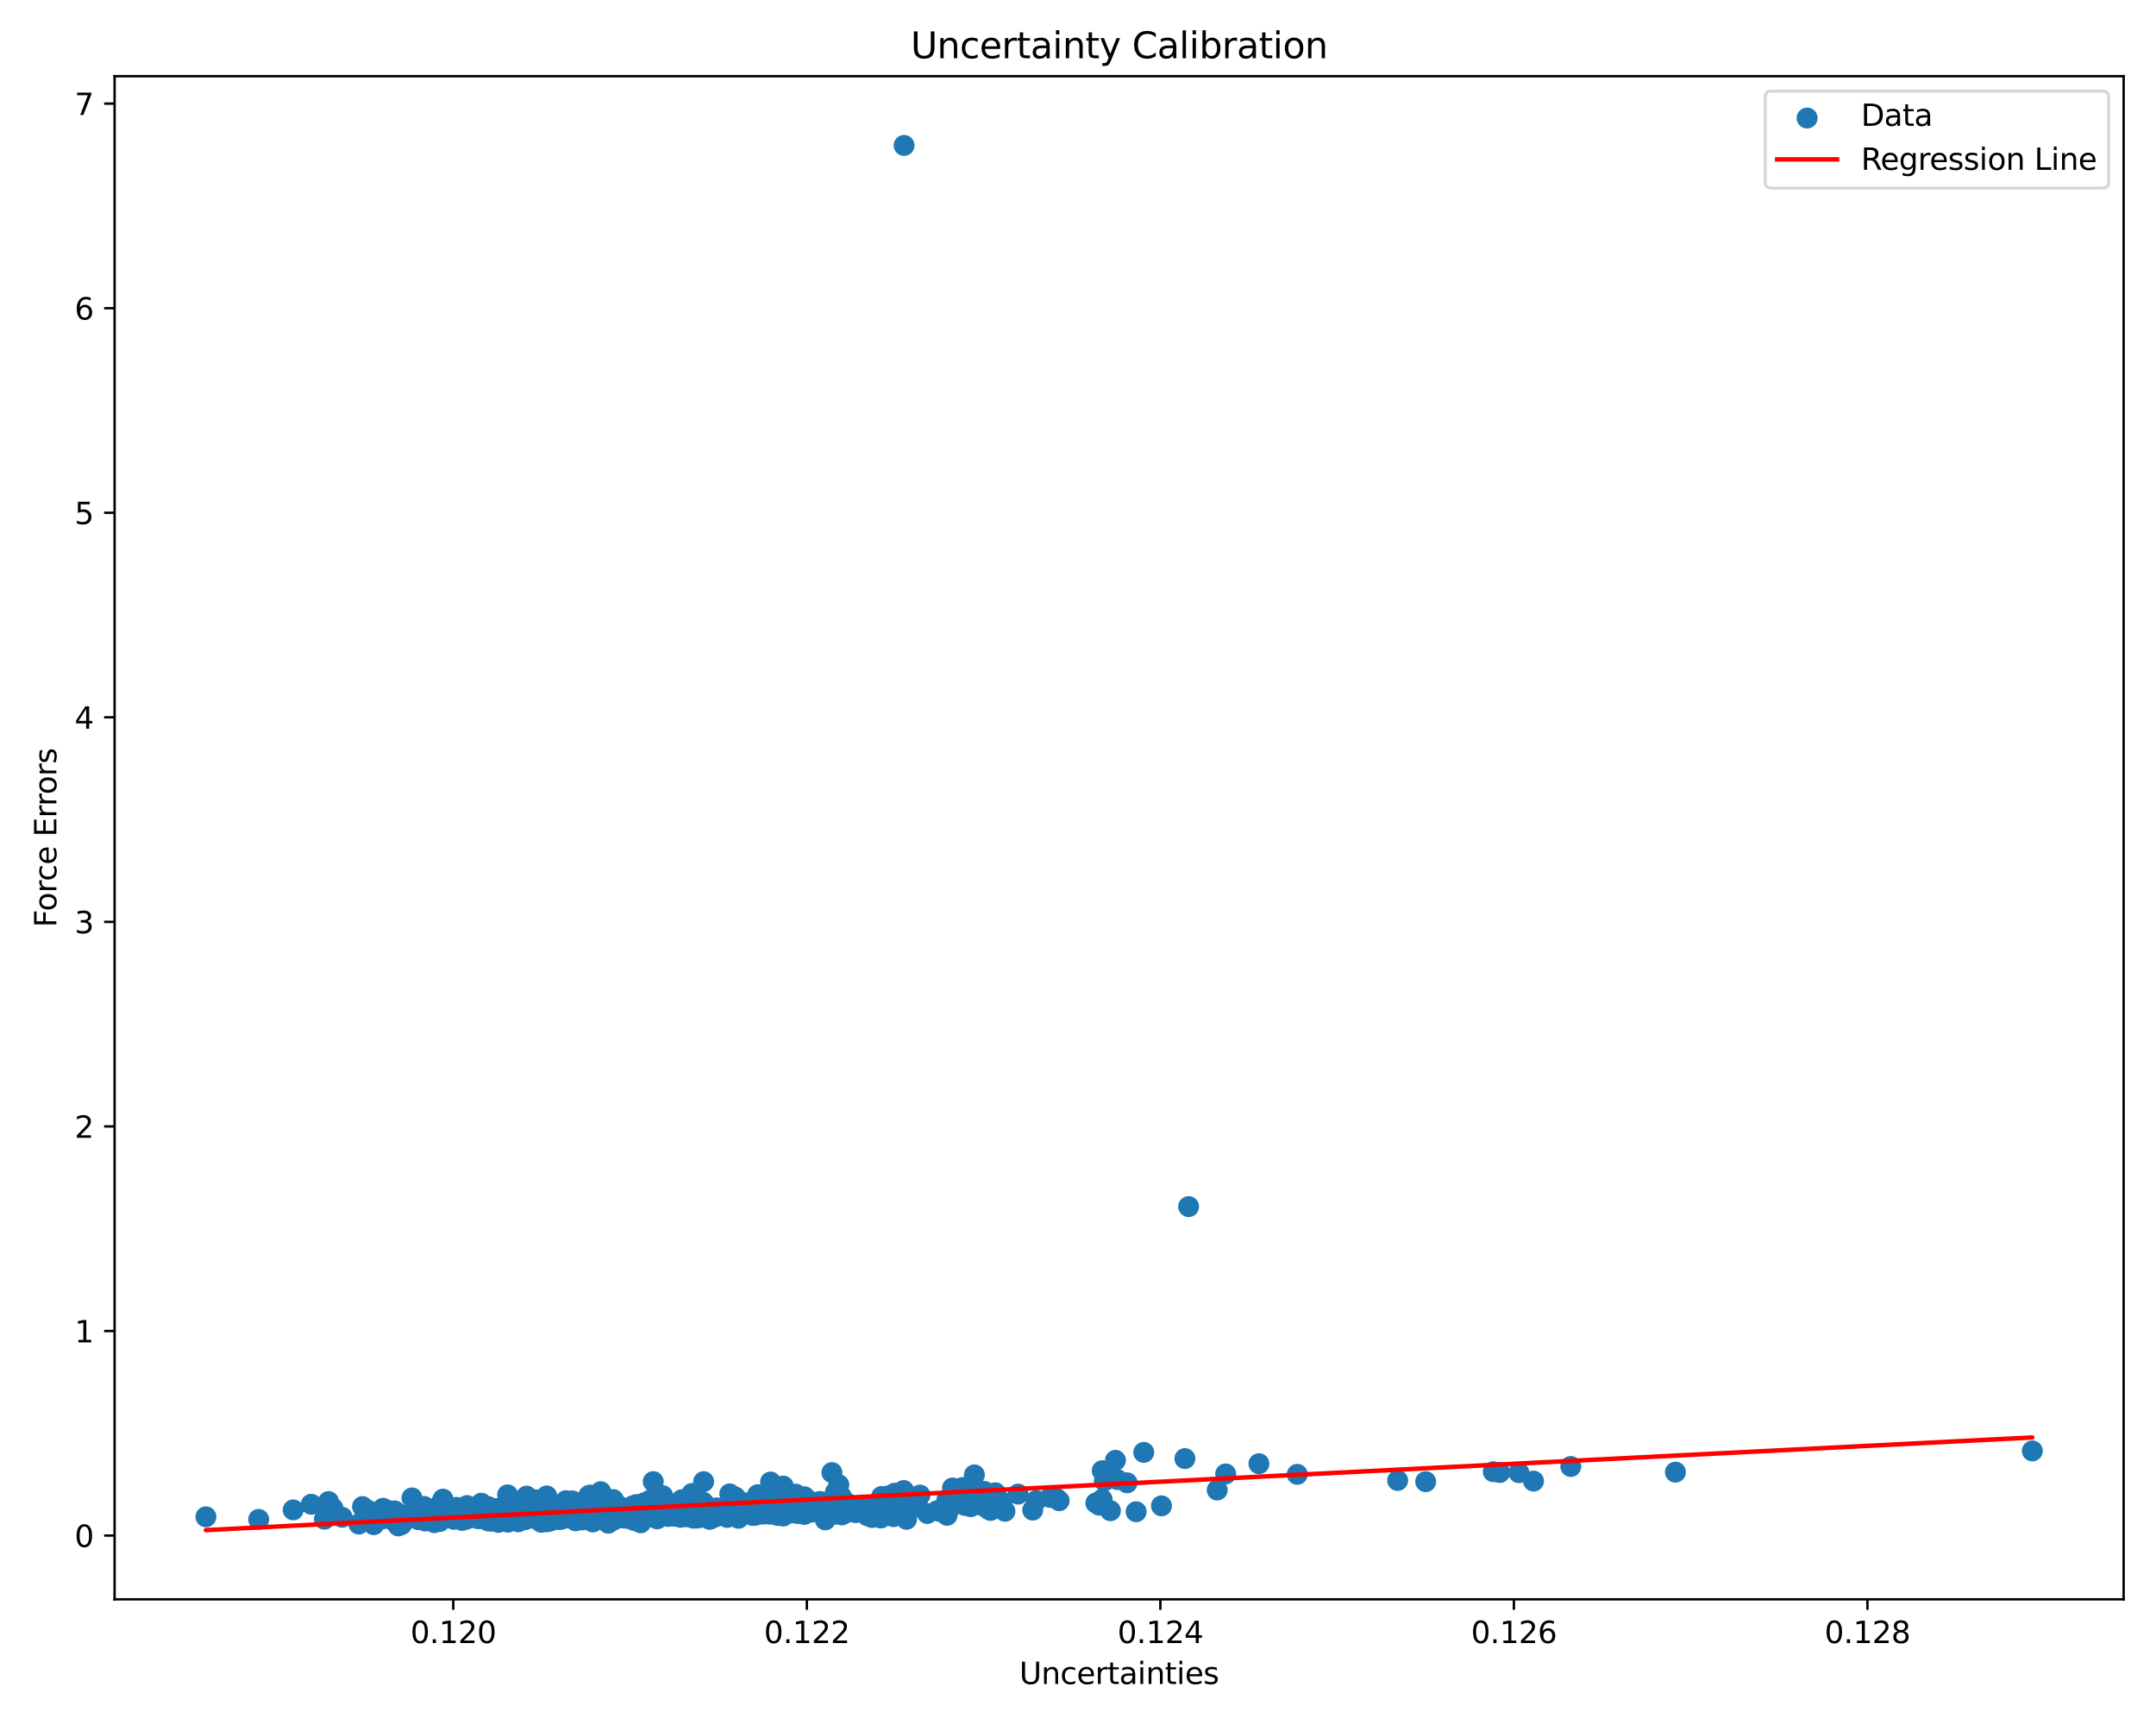 <?xml version="1.0" encoding="utf-8" standalone="no"?>
<!DOCTYPE svg PUBLIC "-//W3C//DTD SVG 1.1//EN"
  "http://www.w3.org/Graphics/SVG/1.1/DTD/svg11.dtd">
<svg xmlns:xlink="http://www.w3.org/1999/xlink" width="720pt" height="576pt" viewBox="0 0 720 576" xmlns="http://www.w3.org/2000/svg" version="1.1">
 <defs>
  <style type="text/css">*{stroke-linejoin: round; stroke-linecap: butt}</style>
 </defs>
 <g id="figure_1">
  <g id="patch_1">
   <path d="M 0 576 
L 720 576 
L 720 0 
L 0 0 
z
" style="fill: #ffffff"/>
  </g>
  <g id="axes_1">
   <g id="patch_2">
    <path d="M 38.27 534.04 
L 709.2 534.04 
L 709.2 25.44 
L 38.27 25.44 
z
" style="fill: #ffffff"/>
   </g>
   <g id="PathCollection_1">
    <defs>
     <path id="mf778e5cbaf" d="M 0 3 
C 0.796 3 1.559 2.684 2.121 2.121 
C 2.684 1.559 3 0.796 3 0 
C 3 -0.796 2.684 -1.559 2.121 -2.121 
C 1.559 -2.684 0.796 -3 0 -3 
C -0.796 -3 -1.559 -2.684 -2.121 -2.121 
C -2.684 -1.559 -3 -0.796 -3 0 
C -3 0.796 -2.684 1.559 -2.121 2.121 
C -1.559 2.684 -0.796 3 0 3 
z
" style="stroke: #1f77b4"/>
    </defs>
    <g clip-path="url(#pdb03bf32ee)">
     <use xlink:href="#mf778e5cbaf" x="209.535" y="504.508" style="fill: #1f77b4; stroke: #1f77b4"/>
     <use xlink:href="#mf778e5cbaf" x="326.187" y="498.63" style="fill: #1f77b4; stroke: #1f77b4"/>
     <use xlink:href="#mf778e5cbaf" x="269.186" y="503.93" style="fill: #1f77b4; stroke: #1f77b4"/>
     <use xlink:href="#mf778e5cbaf" x="266.165" y="504.951" style="fill: #1f77b4; stroke: #1f77b4"/>
     <use xlink:href="#mf778e5cbaf" x="194.183" y="505.781" style="fill: #1f77b4; stroke: #1f77b4"/>
     <use xlink:href="#mf778e5cbaf" x="172.146" y="506.383" style="fill: #1f77b4; stroke: #1f77b4"/>
     <use xlink:href="#mf778e5cbaf" x="245.433" y="500.666" style="fill: #1f77b4; stroke: #1f77b4"/>
     <use xlink:href="#mf778e5cbaf" x="237.569" y="507.084" style="fill: #1f77b4; stroke: #1f77b4"/>
     <use xlink:href="#mf778e5cbaf" x="153.206" y="506.755" style="fill: #1f77b4; stroke: #1f77b4"/>
     <use xlink:href="#mf778e5cbaf" x="219.098" y="503.808" style="fill: #1f77b4; stroke: #1f77b4"/>
     <use xlink:href="#mf778e5cbaf" x="187.22" y="505.457" style="fill: #1f77b4; stroke: #1f77b4"/>
     <use xlink:href="#mf778e5cbaf" x="192.556" y="506.326" style="fill: #1f77b4; stroke: #1f77b4"/>
     <use xlink:href="#mf778e5cbaf" x="170.197" y="506.823" style="fill: #1f77b4; stroke: #1f77b4"/>
     <use xlink:href="#mf778e5cbaf" x="86.376" y="507.342" style="fill: #1f77b4; stroke: #1f77b4"/>
     <use xlink:href="#mf778e5cbaf" x="141.981" y="507.877" style="fill: #1f77b4; stroke: #1f77b4"/>
     <use xlink:href="#mf778e5cbaf" x="174.793" y="506.905" style="fill: #1f77b4; stroke: #1f77b4"/>
     <use xlink:href="#mf778e5cbaf" x="225.719" y="505.332" style="fill: #1f77b4; stroke: #1f77b4"/>
     <use xlink:href="#mf778e5cbaf" x="210.339" y="504.112" style="fill: #1f77b4; stroke: #1f77b4"/>
     <use xlink:href="#mf778e5cbaf" x="123.885" y="507.46" style="fill: #1f77b4; stroke: #1f77b4"/>
     <use xlink:href="#mf778e5cbaf" x="176.342" y="503.296" style="fill: #1f77b4; stroke: #1f77b4"/>
     <use xlink:href="#mf778e5cbaf" x="396.942" y="402.897" style="fill: #1f77b4; stroke: #1f77b4"/>
     <use xlink:href="#mf778e5cbaf" x="186.74" y="502.736" style="fill: #1f77b4; stroke: #1f77b4"/>
     <use xlink:href="#mf778e5cbaf" x="259.048" y="503.108" style="fill: #1f77b4; stroke: #1f77b4"/>
     <use xlink:href="#mf778e5cbaf" x="283.174" y="504.251" style="fill: #1f77b4; stroke: #1f77b4"/>
     <use xlink:href="#mf778e5cbaf" x="201.041" y="504.963" style="fill: #1f77b4; stroke: #1f77b4"/>
     <use xlink:href="#mf778e5cbaf" x="240.884" y="504.916" style="fill: #1f77b4; stroke: #1f77b4"/>
     <use xlink:href="#mf778e5cbaf" x="231.09" y="498.691" style="fill: #1f77b4; stroke: #1f77b4"/>
     <use xlink:href="#mf778e5cbaf" x="261.563" y="496.222" style="fill: #1f77b4; stroke: #1f77b4"/>
     <use xlink:href="#mf778e5cbaf" x="207.063" y="504.038" style="fill: #1f77b4; stroke: #1f77b4"/>
     <use xlink:href="#mf778e5cbaf" x="213.964" y="504.665" style="fill: #1f77b4; stroke: #1f77b4"/>
     <use xlink:href="#mf778e5cbaf" x="230.247" y="502.705" style="fill: #1f77b4; stroke: #1f77b4"/>
     <use xlink:href="#mf778e5cbaf" x="194.347" y="507.536" style="fill: #1f77b4; stroke: #1f77b4"/>
     <use xlink:href="#mf778e5cbaf" x="147.919" y="500.576" style="fill: #1f77b4; stroke: #1f77b4"/>
     <use xlink:href="#mf778e5cbaf" x="198.186" y="506.492" style="fill: #1f77b4; stroke: #1f77b4"/>
     <use xlink:href="#mf778e5cbaf" x="204.473" y="501.225" style="fill: #1f77b4; stroke: #1f77b4"/>
     <use xlink:href="#mf778e5cbaf" x="196.171" y="502.495" style="fill: #1f77b4; stroke: #1f77b4"/>
     <use xlink:href="#mf778e5cbaf" x="192.089" y="505.467" style="fill: #1f77b4; stroke: #1f77b4"/>
     <use xlink:href="#mf778e5cbaf" x="301.787" y="497.709" style="fill: #1f77b4; stroke: #1f77b4"/>
     <use xlink:href="#mf778e5cbaf" x="210.751" y="505.719" style="fill: #1f77b4; stroke: #1f77b4"/>
     <use xlink:href="#mf778e5cbaf" x="200.598" y="498.099" style="fill: #1f77b4; stroke: #1f77b4"/>
     <use xlink:href="#mf778e5cbaf" x="201.207" y="499.337" style="fill: #1f77b4; stroke: #1f77b4"/>
     <use xlink:href="#mf778e5cbaf" x="209.607" y="507.023" style="fill: #1f77b4; stroke: #1f77b4"/>
     <use xlink:href="#mf778e5cbaf" x="243.303" y="506.44" style="fill: #1f77b4; stroke: #1f77b4"/>
     <use xlink:href="#mf778e5cbaf" x="269.415" y="502.68" style="fill: #1f77b4; stroke: #1f77b4"/>
     <use xlink:href="#mf778e5cbaf" x="219.798" y="505.174" style="fill: #1f77b4; stroke: #1f77b4"/>
     <use xlink:href="#mf778e5cbaf" x="165.155" y="505.651" style="fill: #1f77b4; stroke: #1f77b4"/>
     <use xlink:href="#mf778e5cbaf" x="169.359" y="503.647" style="fill: #1f77b4; stroke: #1f77b4"/>
     <use xlink:href="#mf778e5cbaf" x="278.761" y="505.61" style="fill: #1f77b4; stroke: #1f77b4"/>
     <use xlink:href="#mf778e5cbaf" x="140.535" y="507.439" style="fill: #1f77b4; stroke: #1f77b4"/>
     <use xlink:href="#mf778e5cbaf" x="270.265" y="503.296" style="fill: #1f77b4; stroke: #1f77b4"/>
     <use xlink:href="#mf778e5cbaf" x="251.832" y="500.945" style="fill: #1f77b4; stroke: #1f77b4"/>
     <use xlink:href="#mf778e5cbaf" x="199.99" y="505.467" style="fill: #1f77b4; stroke: #1f77b4"/>
     <use xlink:href="#mf778e5cbaf" x="182.986" y="504.16" style="fill: #1f77b4; stroke: #1f77b4"/>
     <use xlink:href="#mf778e5cbaf" x="372.508" y="487.615" style="fill: #1f77b4; stroke: #1f77b4"/>
     <use xlink:href="#mf778e5cbaf" x="210.605" y="506.345" style="fill: #1f77b4; stroke: #1f77b4"/>
     <use xlink:href="#mf778e5cbaf" x="141.481" y="503.398" style="fill: #1f77b4; stroke: #1f77b4"/>
     <use xlink:href="#mf778e5cbaf" x="294.706" y="500.948" style="fill: #1f77b4; stroke: #1f77b4"/>
     <use xlink:href="#mf778e5cbaf" x="205.041" y="504.056" style="fill: #1f77b4; stroke: #1f77b4"/>
     <use xlink:href="#mf778e5cbaf" x="227.582" y="505.292" style="fill: #1f77b4; stroke: #1f77b4"/>
     <use xlink:href="#mf778e5cbaf" x="203.437" y="504.616" style="fill: #1f77b4; stroke: #1f77b4"/>
     <use xlink:href="#mf778e5cbaf" x="211.247" y="502.853" style="fill: #1f77b4; stroke: #1f77b4"/>
     <use xlink:href="#mf778e5cbaf" x="218.987" y="505.052" style="fill: #1f77b4; stroke: #1f77b4"/>
     <use xlink:href="#mf778e5cbaf" x="211.12" y="506.829" style="fill: #1f77b4; stroke: #1f77b4"/>
     <use xlink:href="#mf778e5cbaf" x="328.135" y="502.801" style="fill: #1f77b4; stroke: #1f77b4"/>
     <use xlink:href="#mf778e5cbaf" x="395.696" y="487.036" style="fill: #1f77b4; stroke: #1f77b4"/>
     <use xlink:href="#mf778e5cbaf" x="169.15" y="506.427" style="fill: #1f77b4; stroke: #1f77b4"/>
     <use xlink:href="#mf778e5cbaf" x="218.011" y="505.188" style="fill: #1f77b4; stroke: #1f77b4"/>
     <use xlink:href="#mf778e5cbaf" x="191.941" y="504.784" style="fill: #1f77b4; stroke: #1f77b4"/>
     <use xlink:href="#mf778e5cbaf" x="138.265" y="505.996" style="fill: #1f77b4; stroke: #1f77b4"/>
     <use xlink:href="#mf778e5cbaf" x="216.12" y="506.253" style="fill: #1f77b4; stroke: #1f77b4"/>
     <use xlink:href="#mf778e5cbaf" x="263.643" y="504.169" style="fill: #1f77b4; stroke: #1f77b4"/>
     <use xlink:href="#mf778e5cbaf" x="260.501" y="502.85" style="fill: #1f77b4; stroke: #1f77b4"/>
     <use xlink:href="#mf778e5cbaf" x="201.842" y="506.623" style="fill: #1f77b4; stroke: #1f77b4"/>
     <use xlink:href="#mf778e5cbaf" x="257.093" y="505.62" style="fill: #1f77b4; stroke: #1f77b4"/>
     <use xlink:href="#mf778e5cbaf" x="211.601" y="506.214" style="fill: #1f77b4; stroke: #1f77b4"/>
     <use xlink:href="#mf778e5cbaf" x="199.447" y="504.747" style="fill: #1f77b4; stroke: #1f77b4"/>
     <use xlink:href="#mf778e5cbaf" x="187.45" y="507.307" style="fill: #1f77b4; stroke: #1f77b4"/>
     <use xlink:href="#mf778e5cbaf" x="164.565" y="506.669" style="fill: #1f77b4; stroke: #1f77b4"/>
     <use xlink:href="#mf778e5cbaf" x="145.015" y="508.43" style="fill: #1f77b4; stroke: #1f77b4"/>
     <use xlink:href="#mf778e5cbaf" x="241.616" y="504.784" style="fill: #1f77b4; stroke: #1f77b4"/>
     <use xlink:href="#mf778e5cbaf" x="200.762" y="506.792" style="fill: #1f77b4; stroke: #1f77b4"/>
     <use xlink:href="#mf778e5cbaf" x="220.762" y="505.322" style="fill: #1f77b4; stroke: #1f77b4"/>
     <use xlink:href="#mf778e5cbaf" x="368.086" y="491.071" style="fill: #1f77b4; stroke: #1f77b4"/>
     <use xlink:href="#mf778e5cbaf" x="228.413" y="505.761" style="fill: #1f77b4; stroke: #1f77b4"/>
     <use xlink:href="#mf778e5cbaf" x="175.85" y="506.34" style="fill: #1f77b4; stroke: #1f77b4"/>
     <use xlink:href="#mf778e5cbaf" x="312.943" y="504.458" style="fill: #1f77b4; stroke: #1f77b4"/>
     <use xlink:href="#mf778e5cbaf" x="206.015" y="504.413" style="fill: #1f77b4; stroke: #1f77b4"/>
     <use xlink:href="#mf778e5cbaf" x="140.312" y="504.81" style="fill: #1f77b4; stroke: #1f77b4"/>
     <use xlink:href="#mf778e5cbaf" x="259.09" y="505.636" style="fill: #1f77b4; stroke: #1f77b4"/>
     <use xlink:href="#mf778e5cbaf" x="236.298" y="504.176" style="fill: #1f77b4; stroke: #1f77b4"/>
     <use xlink:href="#mf778e5cbaf" x="367.1" y="502.607" style="fill: #1f77b4; stroke: #1f77b4"/>
     <use xlink:href="#mf778e5cbaf" x="211.508" y="504.055" style="fill: #1f77b4; stroke: #1f77b4"/>
     <use xlink:href="#mf778e5cbaf" x="234.178" y="504.522" style="fill: #1f77b4; stroke: #1f77b4"/>
     <use xlink:href="#mf778e5cbaf" x="267.117" y="505.396" style="fill: #1f77b4; stroke: #1f77b4"/>
     <use xlink:href="#mf778e5cbaf" x="192.355" y="505.831" style="fill: #1f77b4; stroke: #1f77b4"/>
     <use xlink:href="#mf778e5cbaf" x="185.101" y="507.069" style="fill: #1f77b4; stroke: #1f77b4"/>
     <use xlink:href="#mf778e5cbaf" x="199.025" y="502.402" style="fill: #1f77b4; stroke: #1f77b4"/>
     <use xlink:href="#mf778e5cbaf" x="211.867" y="507.741" style="fill: #1f77b4; stroke: #1f77b4"/>
     <use xlink:href="#mf778e5cbaf" x="188.3" y="506.496" style="fill: #1f77b4; stroke: #1f77b4"/>
     <use xlink:href="#mf778e5cbaf" x="229.785" y="504.7" style="fill: #1f77b4; stroke: #1f77b4"/>
     <use xlink:href="#mf778e5cbaf" x="181.936" y="506.889" style="fill: #1f77b4; stroke: #1f77b4"/>
     <use xlink:href="#mf778e5cbaf" x="237.662" y="506.589" style="fill: #1f77b4; stroke: #1f77b4"/>
     <use xlink:href="#mf778e5cbaf" x="155.981" y="502.73" style="fill: #1f77b4; stroke: #1f77b4"/>
     <use xlink:href="#mf778e5cbaf" x="212.323" y="504.033" style="fill: #1f77b4; stroke: #1f77b4"/>
     <use xlink:href="#mf778e5cbaf" x="179.951" y="506.88" style="fill: #1f77b4; stroke: #1f77b4"/>
     <use xlink:href="#mf778e5cbaf" x="176.578" y="504.224" style="fill: #1f77b4; stroke: #1f77b4"/>
     <use xlink:href="#mf778e5cbaf" x="524.569" y="489.674" style="fill: #1f77b4; stroke: #1f77b4"/>
     <use xlink:href="#mf778e5cbaf" x="172.685" y="507.461" style="fill: #1f77b4; stroke: #1f77b4"/>
     <use xlink:href="#mf778e5cbaf" x="280.19" y="504.894" style="fill: #1f77b4; stroke: #1f77b4"/>
     <use xlink:href="#mf778e5cbaf" x="192.623" y="504.71" style="fill: #1f77b4; stroke: #1f77b4"/>
     <use xlink:href="#mf778e5cbaf" x="193.365" y="503.507" style="fill: #1f77b4; stroke: #1f77b4"/>
     <use xlink:href="#mf778e5cbaf" x="239.336" y="503.499" style="fill: #1f77b4; stroke: #1f77b4"/>
     <use xlink:href="#mf778e5cbaf" x="143.579" y="504.914" style="fill: #1f77b4; stroke: #1f77b4"/>
     <use xlink:href="#mf778e5cbaf" x="235.74" y="502.656" style="fill: #1f77b4; stroke: #1f77b4"/>
     <use xlink:href="#mf778e5cbaf" x="164.653" y="506.178" style="fill: #1f77b4; stroke: #1f77b4"/>
     <use xlink:href="#mf778e5cbaf" x="192.216" y="507.815" style="fill: #1f77b4; stroke: #1f77b4"/>
     <use xlink:href="#mf778e5cbaf" x="198.571" y="504.797" style="fill: #1f77b4; stroke: #1f77b4"/>
     <use xlink:href="#mf778e5cbaf" x="148.456" y="505.567" style="fill: #1f77b4; stroke: #1f77b4"/>
     <use xlink:href="#mf778e5cbaf" x="170.646" y="505.961" style="fill: #1f77b4; stroke: #1f77b4"/>
     <use xlink:href="#mf778e5cbaf" x="151.511" y="505.477" style="fill: #1f77b4; stroke: #1f77b4"/>
     <use xlink:href="#mf778e5cbaf" x="298.375" y="506.432" style="fill: #1f77b4; stroke: #1f77b4"/>
     <use xlink:href="#mf778e5cbaf" x="230.161" y="506.436" style="fill: #1f77b4; stroke: #1f77b4"/>
     <use xlink:href="#mf778e5cbaf" x="259.897" y="496.751" style="fill: #1f77b4; stroke: #1f77b4"/>
     <use xlink:href="#mf778e5cbaf" x="225.236" y="506.288" style="fill: #1f77b4; stroke: #1f77b4"/>
     <use xlink:href="#mf778e5cbaf" x="265.738" y="498.914" style="fill: #1f77b4; stroke: #1f77b4"/>
     <use xlink:href="#mf778e5cbaf" x="193.831" y="504.977" style="fill: #1f77b4; stroke: #1f77b4"/>
     <use xlink:href="#mf778e5cbaf" x="193.732" y="505.598" style="fill: #1f77b4; stroke: #1f77b4"/>
     <use xlink:href="#mf778e5cbaf" x="204.744" y="506.203" style="fill: #1f77b4; stroke: #1f77b4"/>
     <use xlink:href="#mf778e5cbaf" x="251.327" y="506.028" style="fill: #1f77b4; stroke: #1f77b4"/>
     <use xlink:href="#mf778e5cbaf" x="147.017" y="502.331" style="fill: #1f77b4; stroke: #1f77b4"/>
     <use xlink:href="#mf778e5cbaf" x="269.936" y="500.973" style="fill: #1f77b4; stroke: #1f77b4"/>
     <use xlink:href="#mf778e5cbaf" x="185.303" y="505.031" style="fill: #1f77b4; stroke: #1f77b4"/>
     <use xlink:href="#mf778e5cbaf" x="109.878" y="505.505" style="fill: #1f77b4; stroke: #1f77b4"/>
     <use xlink:href="#mf778e5cbaf" x="221.331" y="499.427" style="fill: #1f77b4; stroke: #1f77b4"/>
     <use xlink:href="#mf778e5cbaf" x="168.994" y="507.002" style="fill: #1f77b4; stroke: #1f77b4"/>
     <use xlink:href="#mf778e5cbaf" x="135.217" y="506.272" style="fill: #1f77b4; stroke: #1f77b4"/>
     <use xlink:href="#mf778e5cbaf" x="235.291" y="502.341" style="fill: #1f77b4; stroke: #1f77b4"/>
     <use xlink:href="#mf778e5cbaf" x="129.173" y="504.877" style="fill: #1f77b4; stroke: #1f77b4"/>
     <use xlink:href="#mf778e5cbaf" x="164.156" y="506.316" style="fill: #1f77b4; stroke: #1f77b4"/>
     <use xlink:href="#mf778e5cbaf" x="193.894" y="502.231" style="fill: #1f77b4; stroke: #1f77b4"/>
     <use xlink:href="#mf778e5cbaf" x="210.011" y="506.437" style="fill: #1f77b4; stroke: #1f77b4"/>
     <use xlink:href="#mf778e5cbaf" x="314.001" y="504.723" style="fill: #1f77b4; stroke: #1f77b4"/>
     <use xlink:href="#mf778e5cbaf" x="166.292" y="506.857" style="fill: #1f77b4; stroke: #1f77b4"/>
     <use xlink:href="#mf778e5cbaf" x="238.909" y="505.132" style="fill: #1f77b4; stroke: #1f77b4"/>
     <use xlink:href="#mf778e5cbaf" x="245.058" y="505.532" style="fill: #1f77b4; stroke: #1f77b4"/>
     <use xlink:href="#mf778e5cbaf" x="164.325" y="507.956" style="fill: #1f77b4; stroke: #1f77b4"/>
     <use xlink:href="#mf778e5cbaf" x="215.34" y="503.161" style="fill: #1f77b4; stroke: #1f77b4"/>
     <use xlink:href="#mf778e5cbaf" x="242.402" y="503.379" style="fill: #1f77b4; stroke: #1f77b4"/>
     <use xlink:href="#mf778e5cbaf" x="500.835" y="491.696" style="fill: #1f77b4; stroke: #1f77b4"/>
     <use xlink:href="#mf778e5cbaf" x="170.146" y="506.241" style="fill: #1f77b4; stroke: #1f77b4"/>
     <use xlink:href="#mf778e5cbaf" x="228.589" y="503.268" style="fill: #1f77b4; stroke: #1f77b4"/>
     <use xlink:href="#mf778e5cbaf" x="208.468" y="506.599" style="fill: #1f77b4; stroke: #1f77b4"/>
     <use xlink:href="#mf778e5cbaf" x="215.141" y="504.081" style="fill: #1f77b4; stroke: #1f77b4"/>
     <use xlink:href="#mf778e5cbaf" x="330.783" y="504.354" style="fill: #1f77b4; stroke: #1f77b4"/>
     <use xlink:href="#mf778e5cbaf" x="326.602" y="497.741" style="fill: #1f77b4; stroke: #1f77b4"/>
     <use xlink:href="#mf778e5cbaf" x="243.306" y="503.438" style="fill: #1f77b4; stroke: #1f77b4"/>
     <use xlink:href="#mf778e5cbaf" x="184.363" y="505.251" style="fill: #1f77b4; stroke: #1f77b4"/>
     <use xlink:href="#mf778e5cbaf" x="158.567" y="506.571" style="fill: #1f77b4; stroke: #1f77b4"/>
     <use xlink:href="#mf778e5cbaf" x="205.004" y="503.551" style="fill: #1f77b4; stroke: #1f77b4"/>
     <use xlink:href="#mf778e5cbaf" x="324.168" y="503.1" style="fill: #1f77b4; stroke: #1f77b4"/>
     <use xlink:href="#mf778e5cbaf" x="173.108" y="506.849" style="fill: #1f77b4; stroke: #1f77b4"/>
     <use xlink:href="#mf778e5cbaf" x="181.84" y="505.748" style="fill: #1f77b4; stroke: #1f77b4"/>
     <use xlink:href="#mf778e5cbaf" x="174.138" y="506.621" style="fill: #1f77b4; stroke: #1f77b4"/>
     <use xlink:href="#mf778e5cbaf" x="208.251" y="506.888" style="fill: #1f77b4; stroke: #1f77b4"/>
     <use xlink:href="#mf778e5cbaf" x="196.447" y="505.056" style="fill: #1f77b4; stroke: #1f77b4"/>
     <use xlink:href="#mf778e5cbaf" x="162.712" y="506.441" style="fill: #1f77b4; stroke: #1f77b4"/>
     <use xlink:href="#mf778e5cbaf" x="136.059" y="507.195" style="fill: #1f77b4; stroke: #1f77b4"/>
     <use xlink:href="#mf778e5cbaf" x="176.329" y="503.354" style="fill: #1f77b4; stroke: #1f77b4"/>
     <use xlink:href="#mf778e5cbaf" x="181.55" y="502.432" style="fill: #1f77b4; stroke: #1f77b4"/>
     <use xlink:href="#mf778e5cbaf" x="322.545" y="497.595" style="fill: #1f77b4; stroke: #1f77b4"/>
     <use xlink:href="#mf778e5cbaf" x="203.894" y="505.155" style="fill: #1f77b4; stroke: #1f77b4"/>
     <use xlink:href="#mf778e5cbaf" x="187.122" y="503.178" style="fill: #1f77b4; stroke: #1f77b4"/>
     <use xlink:href="#mf778e5cbaf" x="135.405" y="507.258" style="fill: #1f77b4; stroke: #1f77b4"/>
     <use xlink:href="#mf778e5cbaf" x="170.393" y="506.872" style="fill: #1f77b4; stroke: #1f77b4"/>
     <use xlink:href="#mf778e5cbaf" x="259.467" y="502.405" style="fill: #1f77b4; stroke: #1f77b4"/>
     <use xlink:href="#mf778e5cbaf" x="216.777" y="505.744" style="fill: #1f77b4; stroke: #1f77b4"/>
     <use xlink:href="#mf778e5cbaf" x="236.358" y="503.189" style="fill: #1f77b4; stroke: #1f77b4"/>
     <use xlink:href="#mf778e5cbaf" x="278.911" y="501.618" style="fill: #1f77b4; stroke: #1f77b4"/>
     <use xlink:href="#mf778e5cbaf" x="219.737" y="503.984" style="fill: #1f77b4; stroke: #1f77b4"/>
     <use xlink:href="#mf778e5cbaf" x="111.197" y="503.63" style="fill: #1f77b4; stroke: #1f77b4"/>
     <use xlink:href="#mf778e5cbaf" x="289.977" y="506.099" style="fill: #1f77b4; stroke: #1f77b4"/>
     <use xlink:href="#mf778e5cbaf" x="179.108" y="503.871" style="fill: #1f77b4; stroke: #1f77b4"/>
     <use xlink:href="#mf778e5cbaf" x="226.744" y="502.39" style="fill: #1f77b4; stroke: #1f77b4"/>
     <use xlink:href="#mf778e5cbaf" x="262.268" y="505.218" style="fill: #1f77b4; stroke: #1f77b4"/>
     <use xlink:href="#mf778e5cbaf" x="162.979" y="507.063" style="fill: #1f77b4; stroke: #1f77b4"/>
     <use xlink:href="#mf778e5cbaf" x="252.187" y="503.499" style="fill: #1f77b4; stroke: #1f77b4"/>
     <use xlink:href="#mf778e5cbaf" x="204.886" y="507.588" style="fill: #1f77b4; stroke: #1f77b4"/>
     <use xlink:href="#mf778e5cbaf" x="171.843" y="505.028" style="fill: #1f77b4; stroke: #1f77b4"/>
     <use xlink:href="#mf778e5cbaf" x="200.479" y="503.596" style="fill: #1f77b4; stroke: #1f77b4"/>
     <use xlink:href="#mf778e5cbaf" x="137.176" y="506.071" style="fill: #1f77b4; stroke: #1f77b4"/>
     <use xlink:href="#mf778e5cbaf" x="181.485" y="503.958" style="fill: #1f77b4; stroke: #1f77b4"/>
     <use xlink:href="#mf778e5cbaf" x="144.445" y="507.197" style="fill: #1f77b4; stroke: #1f77b4"/>
     <use xlink:href="#mf778e5cbaf" x="136.82" y="505.533" style="fill: #1f77b4; stroke: #1f77b4"/>
     <use xlink:href="#mf778e5cbaf" x="174.776" y="507.098" style="fill: #1f77b4; stroke: #1f77b4"/>
     <use xlink:href="#mf778e5cbaf" x="188.385" y="506.691" style="fill: #1f77b4; stroke: #1f77b4"/>
     <use xlink:href="#mf778e5cbaf" x="306.338" y="500.98" style="fill: #1f77b4; stroke: #1f77b4"/>
     <use xlink:href="#mf778e5cbaf" x="210.278" y="503.444" style="fill: #1f77b4; stroke: #1f77b4"/>
     <use xlink:href="#mf778e5cbaf" x="191.248" y="506.14" style="fill: #1f77b4; stroke: #1f77b4"/>
     <use xlink:href="#mf778e5cbaf" x="177.057" y="505.328" style="fill: #1f77b4; stroke: #1f77b4"/>
     <use xlink:href="#mf778e5cbaf" x="140.146" y="507.416" style="fill: #1f77b4; stroke: #1f77b4"/>
     <use xlink:href="#mf778e5cbaf" x="164.975" y="503.755" style="fill: #1f77b4; stroke: #1f77b4"/>
     <use xlink:href="#mf778e5cbaf" x="162.856" y="506.842" style="fill: #1f77b4; stroke: #1f77b4"/>
     <use xlink:href="#mf778e5cbaf" x="192.512" y="503.224" style="fill: #1f77b4; stroke: #1f77b4"/>
     <use xlink:href="#mf778e5cbaf" x="200.075" y="506.552" style="fill: #1f77b4; stroke: #1f77b4"/>
     <use xlink:href="#mf778e5cbaf" x="182.687" y="508.156" style="fill: #1f77b4; stroke: #1f77b4"/>
     <use xlink:href="#mf778e5cbaf" x="163.02" y="503.075" style="fill: #1f77b4; stroke: #1f77b4"/>
     <use xlink:href="#mf778e5cbaf" x="211.5" y="506.128" style="fill: #1f77b4; stroke: #1f77b4"/>
     <use xlink:href="#mf778e5cbaf" x="507.244" y="491.748" style="fill: #1f77b4; stroke: #1f77b4"/>
     <use xlink:href="#mf778e5cbaf" x="203.299" y="506.004" style="fill: #1f77b4; stroke: #1f77b4"/>
     <use xlink:href="#mf778e5cbaf" x="189.227" y="505.448" style="fill: #1f77b4; stroke: #1f77b4"/>
     <use xlink:href="#mf778e5cbaf" x="221.489" y="502.794" style="fill: #1f77b4; stroke: #1f77b4"/>
     <use xlink:href="#mf778e5cbaf" x="186.478" y="507.392" style="fill: #1f77b4; stroke: #1f77b4"/>
     <use xlink:href="#mf778e5cbaf" x="328.736" y="497.99" style="fill: #1f77b4; stroke: #1f77b4"/>
     <use xlink:href="#mf778e5cbaf" x="168.863" y="503.274" style="fill: #1f77b4; stroke: #1f77b4"/>
     <use xlink:href="#mf778e5cbaf" x="219.453" y="507.165" style="fill: #1f77b4; stroke: #1f77b4"/>
     <use xlink:href="#mf778e5cbaf" x="264.51" y="499.683" style="fill: #1f77b4; stroke: #1f77b4"/>
     <use xlink:href="#mf778e5cbaf" x="254.159" y="502.952" style="fill: #1f77b4; stroke: #1f77b4"/>
     <use xlink:href="#mf778e5cbaf" x="334.607" y="501.592" style="fill: #1f77b4; stroke: #1f77b4"/>
     <use xlink:href="#mf778e5cbaf" x="183.008" y="503.621" style="fill: #1f77b4; stroke: #1f77b4"/>
     <use xlink:href="#mf778e5cbaf" x="141.993" y="505.457" style="fill: #1f77b4; stroke: #1f77b4"/>
     <use xlink:href="#mf778e5cbaf" x="205.812" y="506.878" style="fill: #1f77b4; stroke: #1f77b4"/>
     <use xlink:href="#mf778e5cbaf" x="174.737" y="504.163" style="fill: #1f77b4; stroke: #1f77b4"/>
     <use xlink:href="#mf778e5cbaf" x="223.921" y="505.943" style="fill: #1f77b4; stroke: #1f77b4"/>
     <use xlink:href="#mf778e5cbaf" x="175.798" y="501.478" style="fill: #1f77b4; stroke: #1f77b4"/>
     <use xlink:href="#mf778e5cbaf" x="297.694" y="504.108" style="fill: #1f77b4; stroke: #1f77b4"/>
     <use xlink:href="#mf778e5cbaf" x="256.169" y="499.059" style="fill: #1f77b4; stroke: #1f77b4"/>
     <use xlink:href="#mf778e5cbaf" x="381.958" y="484.971" style="fill: #1f77b4; stroke: #1f77b4"/>
     <use xlink:href="#mf778e5cbaf" x="151.568" y="507.325" style="fill: #1f77b4; stroke: #1f77b4"/>
     <use xlink:href="#mf778e5cbaf" x="248.46" y="503.246" style="fill: #1f77b4; stroke: #1f77b4"/>
     <use xlink:href="#mf778e5cbaf" x="325.393" y="492.489" style="fill: #1f77b4; stroke: #1f77b4"/>
     <use xlink:href="#mf778e5cbaf" x="236.962" y="507.324" style="fill: #1f77b4; stroke: #1f77b4"/>
     <use xlink:href="#mf778e5cbaf" x="370.83" y="504.444" style="fill: #1f77b4; stroke: #1f77b4"/>
     <use xlink:href="#mf778e5cbaf" x="162.928" y="505.54" style="fill: #1f77b4; stroke: #1f77b4"/>
     <use xlink:href="#mf778e5cbaf" x="143.199" y="507.593" style="fill: #1f77b4; stroke: #1f77b4"/>
     <use xlink:href="#mf778e5cbaf" x="147.271" y="506.413" style="fill: #1f77b4; stroke: #1f77b4"/>
     <use xlink:href="#mf778e5cbaf" x="165.463" y="505.906" style="fill: #1f77b4; stroke: #1f77b4"/>
     <use xlink:href="#mf778e5cbaf" x="179.492" y="506.598" style="fill: #1f77b4; stroke: #1f77b4"/>
     <use xlink:href="#mf778e5cbaf" x="164.145" y="506.564" style="fill: #1f77b4; stroke: #1f77b4"/>
     <use xlink:href="#mf778e5cbaf" x="185.337" y="507.2" style="fill: #1f77b4; stroke: #1f77b4"/>
     <use xlink:href="#mf778e5cbaf" x="195.14" y="503.755" style="fill: #1f77b4; stroke: #1f77b4"/>
     <use xlink:href="#mf778e5cbaf" x="163.039" y="507.866" style="fill: #1f77b4; stroke: #1f77b4"/>
     <use xlink:href="#mf778e5cbaf" x="278.272" y="504.355" style="fill: #1f77b4; stroke: #1f77b4"/>
     <use xlink:href="#mf778e5cbaf" x="213.956" y="508.477" style="fill: #1f77b4; stroke: #1f77b4"/>
     <use xlink:href="#mf778e5cbaf" x="127.689" y="506.212" style="fill: #1f77b4; stroke: #1f77b4"/>
     <use xlink:href="#mf778e5cbaf" x="191.021" y="504.793" style="fill: #1f77b4; stroke: #1f77b4"/>
     <use xlink:href="#mf778e5cbaf" x="218.078" y="502.079" style="fill: #1f77b4; stroke: #1f77b4"/>
     <use xlink:href="#mf778e5cbaf" x="321.004" y="499.172" style="fill: #1f77b4; stroke: #1f77b4"/>
     <use xlink:href="#mf778e5cbaf" x="207.665" y="505.974" style="fill: #1f77b4; stroke: #1f77b4"/>
     <use xlink:href="#mf778e5cbaf" x="275.607" y="507.51" style="fill: #1f77b4; stroke: #1f77b4"/>
     <use xlink:href="#mf778e5cbaf" x="153.584" y="506.883" style="fill: #1f77b4; stroke: #1f77b4"/>
     <use xlink:href="#mf778e5cbaf" x="180.231" y="500.766" style="fill: #1f77b4; stroke: #1f77b4"/>
     <use xlink:href="#mf778e5cbaf" x="192.32" y="505.784" style="fill: #1f77b4; stroke: #1f77b4"/>
     <use xlink:href="#mf778e5cbaf" x="182.428" y="504.14" style="fill: #1f77b4; stroke: #1f77b4"/>
     <use xlink:href="#mf778e5cbaf" x="163.62" y="505.77" style="fill: #1f77b4; stroke: #1f77b4"/>
     <use xlink:href="#mf778e5cbaf" x="234.79" y="501.565" style="fill: #1f77b4; stroke: #1f77b4"/>
     <use xlink:href="#mf778e5cbaf" x="365.961" y="501.868" style="fill: #1f77b4; stroke: #1f77b4"/>
     <use xlink:href="#mf778e5cbaf" x="323.702" y="502.078" style="fill: #1f77b4; stroke: #1f77b4"/>
     <use xlink:href="#mf778e5cbaf" x="211.242" y="506.654" style="fill: #1f77b4; stroke: #1f77b4"/>
     <use xlink:href="#mf778e5cbaf" x="180.731" y="508.316" style="fill: #1f77b4; stroke: #1f77b4"/>
     <use xlink:href="#mf778e5cbaf" x="124.792" y="509.115" style="fill: #1f77b4; stroke: #1f77b4"/>
     <use xlink:href="#mf778e5cbaf" x="152.536" y="503.318" style="fill: #1f77b4; stroke: #1f77b4"/>
     <use xlink:href="#mf778e5cbaf" x="219.077" y="505.664" style="fill: #1f77b4; stroke: #1f77b4"/>
     <use xlink:href="#mf778e5cbaf" x="211.048" y="505.838" style="fill: #1f77b4; stroke: #1f77b4"/>
     <use xlink:href="#mf778e5cbaf" x="291.183" y="506.715" style="fill: #1f77b4; stroke: #1f77b4"/>
     <use xlink:href="#mf778e5cbaf" x="211.654" y="506.564" style="fill: #1f77b4; stroke: #1f77b4"/>
     <use xlink:href="#mf778e5cbaf" x="296.936" y="499.409" style="fill: #1f77b4; stroke: #1f77b4"/>
     <use xlink:href="#mf778e5cbaf" x="273.875" y="502.672" style="fill: #1f77b4; stroke: #1f77b4"/>
     <use xlink:href="#mf778e5cbaf" x="227.692" y="500.752" style="fill: #1f77b4; stroke: #1f77b4"/>
     <use xlink:href="#mf778e5cbaf" x="208.977" y="504.217" style="fill: #1f77b4; stroke: #1f77b4"/>
     <use xlink:href="#mf778e5cbaf" x="305.576" y="503.02" style="fill: #1f77b4; stroke: #1f77b4"/>
     <use xlink:href="#mf778e5cbaf" x="214.489" y="502.846" style="fill: #1f77b4; stroke: #1f77b4"/>
     <use xlink:href="#mf778e5cbaf" x="208.839" y="505.344" style="fill: #1f77b4; stroke: #1f77b4"/>
     <use xlink:href="#mf778e5cbaf" x="344.881" y="504.245" style="fill: #1f77b4; stroke: #1f77b4"/>
     <use xlink:href="#mf778e5cbaf" x="234.538" y="503.708" style="fill: #1f77b4; stroke: #1f77b4"/>
     <use xlink:href="#mf778e5cbaf" x="206.138" y="502.439" style="fill: #1f77b4; stroke: #1f77b4"/>
     <use xlink:href="#mf778e5cbaf" x="154.918" y="507.034" style="fill: #1f77b4; stroke: #1f77b4"/>
     <use xlink:href="#mf778e5cbaf" x="298.762" y="498.605" style="fill: #1f77b4; stroke: #1f77b4"/>
     <use xlink:href="#mf778e5cbaf" x="183.214" y="504.645" style="fill: #1f77b4; stroke: #1f77b4"/>
     <use xlink:href="#mf778e5cbaf" x="168.41" y="505.859" style="fill: #1f77b4; stroke: #1f77b4"/>
     <use xlink:href="#mf778e5cbaf" x="234.388" y="506.077" style="fill: #1f77b4; stroke: #1f77b4"/>
     <use xlink:href="#mf778e5cbaf" x="234.98" y="494.734" style="fill: #1f77b4; stroke: #1f77b4"/>
     <use xlink:href="#mf778e5cbaf" x="223.584" y="504.31" style="fill: #1f77b4; stroke: #1f77b4"/>
     <use xlink:href="#mf778e5cbaf" x="172.756" y="506.018" style="fill: #1f77b4; stroke: #1f77b4"/>
     <use xlink:href="#mf778e5cbaf" x="340" y="498.9" style="fill: #1f77b4; stroke: #1f77b4"/>
     <use xlink:href="#mf778e5cbaf" x="268.637" y="499.804" style="fill: #1f77b4; stroke: #1f77b4"/>
     <use xlink:href="#mf778e5cbaf" x="376.398" y="495.128" style="fill: #1f77b4; stroke: #1f77b4"/>
     <use xlink:href="#mf778e5cbaf" x="184.237" y="505.343" style="fill: #1f77b4; stroke: #1f77b4"/>
     <use xlink:href="#mf778e5cbaf" x="153.308" y="506.978" style="fill: #1f77b4; stroke: #1f77b4"/>
     <use xlink:href="#mf778e5cbaf" x="130.524" y="505.343" style="fill: #1f77b4; stroke: #1f77b4"/>
     <use xlink:href="#mf778e5cbaf" x="215.085" y="501.866" style="fill: #1f77b4; stroke: #1f77b4"/>
     <use xlink:href="#mf778e5cbaf" x="322.201" y="502.689" style="fill: #1f77b4; stroke: #1f77b4"/>
     <use xlink:href="#mf778e5cbaf" x="216.938" y="501.012" style="fill: #1f77b4; stroke: #1f77b4"/>
     <use xlink:href="#mf778e5cbaf" x="302.741" y="507.31" style="fill: #1f77b4; stroke: #1f77b4"/>
     <use xlink:href="#mf778e5cbaf" x="203.831" y="503.429" style="fill: #1f77b4; stroke: #1f77b4"/>
     <use xlink:href="#mf778e5cbaf" x="199.936" y="505.804" style="fill: #1f77b4; stroke: #1f77b4"/>
     <use xlink:href="#mf778e5cbaf" x="270.863" y="504.924" style="fill: #1f77b4; stroke: #1f77b4"/>
     <use xlink:href="#mf778e5cbaf" x="201.436" y="505.749" style="fill: #1f77b4; stroke: #1f77b4"/>
     <use xlink:href="#mf778e5cbaf" x="273.762" y="501.371" style="fill: #1f77b4; stroke: #1f77b4"/>
     <use xlink:href="#mf778e5cbaf" x="134.081" y="509.109" style="fill: #1f77b4; stroke: #1f77b4"/>
     <use xlink:href="#mf778e5cbaf" x="332.406" y="498.453" style="fill: #1f77b4; stroke: #1f77b4"/>
     <use xlink:href="#mf778e5cbaf" x="141.363" y="504.428" style="fill: #1f77b4; stroke: #1f77b4"/>
     <use xlink:href="#mf778e5cbaf" x="159.041" y="504.653" style="fill: #1f77b4; stroke: #1f77b4"/>
     <use xlink:href="#mf778e5cbaf" x="97.912" y="504.169" style="fill: #1f77b4; stroke: #1f77b4"/>
     <use xlink:href="#mf778e5cbaf" x="243.699" y="498.82" style="fill: #1f77b4; stroke: #1f77b4"/>
     <use xlink:href="#mf778e5cbaf" x="196.368" y="507.045" style="fill: #1f77b4; stroke: #1f77b4"/>
     <use xlink:href="#mf778e5cbaf" x="352.802" y="500.347" style="fill: #1f77b4; stroke: #1f77b4"/>
     <use xlink:href="#mf778e5cbaf" x="300.994" y="503.505" style="fill: #1f77b4; stroke: #1f77b4"/>
     <use xlink:href="#mf778e5cbaf" x="200.167" y="506.357" style="fill: #1f77b4; stroke: #1f77b4"/>
     <use xlink:href="#mf778e5cbaf" x="172.161" y="507.105" style="fill: #1f77b4; stroke: #1f77b4"/>
     <use xlink:href="#mf778e5cbaf" x="678.703" y="484.477" style="fill: #1f77b4; stroke: #1f77b4"/>
     <use xlink:href="#mf778e5cbaf" x="244.912" y="505.086" style="fill: #1f77b4; stroke: #1f77b4"/>
     <use xlink:href="#mf778e5cbaf" x="229.715" y="505.417" style="fill: #1f77b4; stroke: #1f77b4"/>
     <use xlink:href="#mf778e5cbaf" x="202.572" y="505.436" style="fill: #1f77b4; stroke: #1f77b4"/>
     <use xlink:href="#mf778e5cbaf" x="229.326" y="506.474" style="fill: #1f77b4; stroke: #1f77b4"/>
     <use xlink:href="#mf778e5cbaf" x="187.259" y="506.235" style="fill: #1f77b4; stroke: #1f77b4"/>
     <use xlink:href="#mf778e5cbaf" x="179.338" y="504.101" style="fill: #1f77b4; stroke: #1f77b4"/>
     <use xlink:href="#mf778e5cbaf" x="181.242" y="501.038" style="fill: #1f77b4; stroke: #1f77b4"/>
     <use xlink:href="#mf778e5cbaf" x="175.469" y="507.393" style="fill: #1f77b4; stroke: #1f77b4"/>
     <use xlink:href="#mf778e5cbaf" x="234.071" y="505.697" style="fill: #1f77b4; stroke: #1f77b4"/>
     <use xlink:href="#mf778e5cbaf" x="182.322" y="504.854" style="fill: #1f77b4; stroke: #1f77b4"/>
     <use xlink:href="#mf778e5cbaf" x="194.119" y="504.708" style="fill: #1f77b4; stroke: #1f77b4"/>
     <use xlink:href="#mf778e5cbaf" x="237.864" y="506.221" style="fill: #1f77b4; stroke: #1f77b4"/>
     <use xlink:href="#mf778e5cbaf" x="329.995" y="503.875" style="fill: #1f77b4; stroke: #1f77b4"/>
     <use xlink:href="#mf778e5cbaf" x="226.354" y="504.786" style="fill: #1f77b4; stroke: #1f77b4"/>
     <use xlink:href="#mf778e5cbaf" x="199.262" y="503.063" style="fill: #1f77b4; stroke: #1f77b4"/>
     <use xlink:href="#mf778e5cbaf" x="335.602" y="504.638" style="fill: #1f77b4; stroke: #1f77b4"/>
     <use xlink:href="#mf778e5cbaf" x="121.142" y="507.763" style="fill: #1f77b4; stroke: #1f77b4"/>
     <use xlink:href="#mf778e5cbaf" x="379.414" y="504.784" style="fill: #1f77b4; stroke: #1f77b4"/>
     <use xlink:href="#mf778e5cbaf" x="171.632" y="507.718" style="fill: #1f77b4; stroke: #1f77b4"/>
     <use xlink:href="#mf778e5cbaf" x="277.816" y="491.718" style="fill: #1f77b4; stroke: #1f77b4"/>
     <use xlink:href="#mf778e5cbaf" x="203.089" y="504.655" style="fill: #1f77b4; stroke: #1f77b4"/>
     <use xlink:href="#mf778e5cbaf" x="145.465" y="503.75" style="fill: #1f77b4; stroke: #1f77b4"/>
     <use xlink:href="#mf778e5cbaf" x="266.445" y="500.08" style="fill: #1f77b4; stroke: #1f77b4"/>
     <use xlink:href="#mf778e5cbaf" x="315.958" y="504.436" style="fill: #1f77b4; stroke: #1f77b4"/>
     <use xlink:href="#mf778e5cbaf" x="178.043" y="505.473" style="fill: #1f77b4; stroke: #1f77b4"/>
     <use xlink:href="#mf778e5cbaf" x="316.254" y="505.986" style="fill: #1f77b4; stroke: #1f77b4"/>
     <use xlink:href="#mf778e5cbaf" x="318.079" y="496.868" style="fill: #1f77b4; stroke: #1f77b4"/>
     <use xlink:href="#mf778e5cbaf" x="204.44" y="503.54" style="fill: #1f77b4; stroke: #1f77b4"/>
     <use xlink:href="#mf778e5cbaf" x="264.041" y="502.548" style="fill: #1f77b4; stroke: #1f77b4"/>
     <use xlink:href="#mf778e5cbaf" x="148.494" y="503.893" style="fill: #1f77b4; stroke: #1f77b4"/>
     <use xlink:href="#mf778e5cbaf" x="289.62" y="506.11" style="fill: #1f77b4; stroke: #1f77b4"/>
     <use xlink:href="#mf778e5cbaf" x="189.108" y="506.724" style="fill: #1f77b4; stroke: #1f77b4"/>
     <use xlink:href="#mf778e5cbaf" x="204.8" y="507.023" style="fill: #1f77b4; stroke: #1f77b4"/>
     <use xlink:href="#mf778e5cbaf" x="234.958" y="506.162" style="fill: #1f77b4; stroke: #1f77b4"/>
     <use xlink:href="#mf778e5cbaf" x="243.423" y="501.951" style="fill: #1f77b4; stroke: #1f77b4"/>
     <use xlink:href="#mf778e5cbaf" x="202.483" y="507.142" style="fill: #1f77b4; stroke: #1f77b4"/>
     <use xlink:href="#mf778e5cbaf" x="248.762" y="504.233" style="fill: #1f77b4; stroke: #1f77b4"/>
     <use xlink:href="#mf778e5cbaf" x="191.152" y="501.174" style="fill: #1f77b4; stroke: #1f77b4"/>
     <use xlink:href="#mf778e5cbaf" x="253.032" y="499.104" style="fill: #1f77b4; stroke: #1f77b4"/>
     <use xlink:href="#mf778e5cbaf" x="216.262" y="503.604" style="fill: #1f77b4; stroke: #1f77b4"/>
     <use xlink:href="#mf778e5cbaf" x="121.06" y="503.069" style="fill: #1f77b4; stroke: #1f77b4"/>
     <use xlink:href="#mf778e5cbaf" x="197.459" y="505.115" style="fill: #1f77b4; stroke: #1f77b4"/>
     <use xlink:href="#mf778e5cbaf" x="145.85" y="507.747" style="fill: #1f77b4; stroke: #1f77b4"/>
     <use xlink:href="#mf778e5cbaf" x="201.162" y="505.76" style="fill: #1f77b4; stroke: #1f77b4"/>
     <use xlink:href="#mf778e5cbaf" x="242.999" y="506.221" style="fill: #1f77b4; stroke: #1f77b4"/>
     <use xlink:href="#mf778e5cbaf" x="147.796" y="505.101" style="fill: #1f77b4; stroke: #1f77b4"/>
     <use xlink:href="#mf778e5cbaf" x="182.588" y="499.507" style="fill: #1f77b4; stroke: #1f77b4"/>
     <use xlink:href="#mf778e5cbaf" x="266.04" y="505.331" style="fill: #1f77b4; stroke: #1f77b4"/>
     <use xlink:href="#mf778e5cbaf" x="159.377" y="504.615" style="fill: #1f77b4; stroke: #1f77b4"/>
     <use xlink:href="#mf778e5cbaf" x="127.671" y="507.196" style="fill: #1f77b4; stroke: #1f77b4"/>
     <use xlink:href="#mf778e5cbaf" x="192.266" y="505.124" style="fill: #1f77b4; stroke: #1f77b4"/>
     <use xlink:href="#mf778e5cbaf" x="176.053" y="505.144" style="fill: #1f77b4; stroke: #1f77b4"/>
     <use xlink:href="#mf778e5cbaf" x="289.016" y="503.443" style="fill: #1f77b4; stroke: #1f77b4"/>
     <use xlink:href="#mf778e5cbaf" x="268.59" y="505.692" style="fill: #1f77b4; stroke: #1f77b4"/>
     <use xlink:href="#mf778e5cbaf" x="301.925" y="48.558" style="fill: #1f77b4; stroke: #1f77b4"/>
     <use xlink:href="#mf778e5cbaf" x="146.873" y="508.04" style="fill: #1f77b4; stroke: #1f77b4"/>
     <use xlink:href="#mf778e5cbaf" x="433.219" y="492.301" style="fill: #1f77b4; stroke: #1f77b4"/>
     <use xlink:href="#mf778e5cbaf" x="202.593" y="506.505" style="fill: #1f77b4; stroke: #1f77b4"/>
     <use xlink:href="#mf778e5cbaf" x="186.704" y="505.878" style="fill: #1f77b4; stroke: #1f77b4"/>
     <use xlink:href="#mf778e5cbaf" x="373.148" y="494.049" style="fill: #1f77b4; stroke: #1f77b4"/>
     <use xlink:href="#mf778e5cbaf" x="179.263" y="505.04" style="fill: #1f77b4; stroke: #1f77b4"/>
     <use xlink:href="#mf778e5cbaf" x="226.058" y="504.894" style="fill: #1f77b4; stroke: #1f77b4"/>
     <use xlink:href="#mf778e5cbaf" x="286.724" y="503.161" style="fill: #1f77b4; stroke: #1f77b4"/>
     <use xlink:href="#mf778e5cbaf" x="178.802" y="503.865" style="fill: #1f77b4; stroke: #1f77b4"/>
     <use xlink:href="#mf778e5cbaf" x="285.749" y="505.086" style="fill: #1f77b4; stroke: #1f77b4"/>
     <use xlink:href="#mf778e5cbaf" x="160.826" y="506.179" style="fill: #1f77b4; stroke: #1f77b4"/>
     <use xlink:href="#mf778e5cbaf" x="156.16" y="507.11" style="fill: #1f77b4; stroke: #1f77b4"/>
     <use xlink:href="#mf778e5cbaf" x="218.158" y="494.732" style="fill: #1f77b4; stroke: #1f77b4"/>
     <use xlink:href="#mf778e5cbaf" x="185.375" y="506.967" style="fill: #1f77b4; stroke: #1f77b4"/>
     <use xlink:href="#mf778e5cbaf" x="216.963" y="503.463" style="fill: #1f77b4; stroke: #1f77b4"/>
     <use xlink:href="#mf778e5cbaf" x="466.746" y="494.346" style="fill: #1f77b4; stroke: #1f77b4"/>
     <use xlink:href="#mf778e5cbaf" x="210.847" y="506.958" style="fill: #1f77b4; stroke: #1f77b4"/>
     <use xlink:href="#mf778e5cbaf" x="184.362" y="507.102" style="fill: #1f77b4; stroke: #1f77b4"/>
     <use xlink:href="#mf778e5cbaf" x="213.546" y="506.497" style="fill: #1f77b4; stroke: #1f77b4"/>
     <use xlink:href="#mf778e5cbaf" x="169.516" y="499.152" style="fill: #1f77b4; stroke: #1f77b4"/>
     <use xlink:href="#mf778e5cbaf" x="280.127" y="495.792" style="fill: #1f77b4; stroke: #1f77b4"/>
     <use xlink:href="#mf778e5cbaf" x="179.949" y="501.271" style="fill: #1f77b4; stroke: #1f77b4"/>
     <use xlink:href="#mf778e5cbaf" x="128.919" y="504.11" style="fill: #1f77b4; stroke: #1f77b4"/>
     <use xlink:href="#mf778e5cbaf" x="234.872" y="506.574" style="fill: #1f77b4; stroke: #1f77b4"/>
     <use xlink:href="#mf778e5cbaf" x="166.938" y="503.782" style="fill: #1f77b4; stroke: #1f77b4"/>
     <use xlink:href="#mf778e5cbaf" x="406.486" y="497.541" style="fill: #1f77b4; stroke: #1f77b4"/>
     <use xlink:href="#mf778e5cbaf" x="191.69" y="505.738" style="fill: #1f77b4; stroke: #1f77b4"/>
     <use xlink:href="#mf778e5cbaf" x="251.1" y="504.917" style="fill: #1f77b4; stroke: #1f77b4"/>
     <use xlink:href="#mf778e5cbaf" x="170.873" y="503.923" style="fill: #1f77b4; stroke: #1f77b4"/>
     <use xlink:href="#mf778e5cbaf" x="205.701" y="504.413" style="fill: #1f77b4; stroke: #1f77b4"/>
     <use xlink:href="#mf778e5cbaf" x="161.171" y="505.041" style="fill: #1f77b4; stroke: #1f77b4"/>
     <use xlink:href="#mf778e5cbaf" x="266.614" y="504.924" style="fill: #1f77b4; stroke: #1f77b4"/>
     <use xlink:href="#mf778e5cbaf" x="238.305" y="504.037" style="fill: #1f77b4; stroke: #1f77b4"/>
     <use xlink:href="#mf778e5cbaf" x="139.438" y="506.157" style="fill: #1f77b4; stroke: #1f77b4"/>
     <use xlink:href="#mf778e5cbaf" x="103.948" y="502.288" style="fill: #1f77b4; stroke: #1f77b4"/>
     <use xlink:href="#mf778e5cbaf" x="278.953" y="498.316" style="fill: #1f77b4; stroke: #1f77b4"/>
     <use xlink:href="#mf778e5cbaf" x="167.192" y="504.402" style="fill: #1f77b4; stroke: #1f77b4"/>
     <use xlink:href="#mf778e5cbaf" x="134.425" y="506.921" style="fill: #1f77b4; stroke: #1f77b4"/>
     <use xlink:href="#mf778e5cbaf" x="213.441" y="507.829" style="fill: #1f77b4; stroke: #1f77b4"/>
     <use xlink:href="#mf778e5cbaf" x="166.616" y="506.886" style="fill: #1f77b4; stroke: #1f77b4"/>
     <use xlink:href="#mf778e5cbaf" x="246.608" y="506.98" style="fill: #1f77b4; stroke: #1f77b4"/>
     <use xlink:href="#mf778e5cbaf" x="163.033" y="506.493" style="fill: #1f77b4; stroke: #1f77b4"/>
     <use xlink:href="#mf778e5cbaf" x="180.444" y="505.818" style="fill: #1f77b4; stroke: #1f77b4"/>
     <use xlink:href="#mf778e5cbaf" x="174.403" y="506.694" style="fill: #1f77b4; stroke: #1f77b4"/>
     <use xlink:href="#mf778e5cbaf" x="179.399" y="505.902" style="fill: #1f77b4; stroke: #1f77b4"/>
     <use xlink:href="#mf778e5cbaf" x="129.614" y="506.895" style="fill: #1f77b4; stroke: #1f77b4"/>
     <use xlink:href="#mf778e5cbaf" x="208.306" y="505.178" style="fill: #1f77b4; stroke: #1f77b4"/>
     <use xlink:href="#mf778e5cbaf" x="200.278" y="507.042" style="fill: #1f77b4; stroke: #1f77b4"/>
     <use xlink:href="#mf778e5cbaf" x="138.269" y="505.46" style="fill: #1f77b4; stroke: #1f77b4"/>
     <use xlink:href="#mf778e5cbaf" x="226.062" y="505.344" style="fill: #1f77b4; stroke: #1f77b4"/>
     <use xlink:href="#mf778e5cbaf" x="170.412" y="505.668" style="fill: #1f77b4; stroke: #1f77b4"/>
     <use xlink:href="#mf778e5cbaf" x="296.428" y="505.521" style="fill: #1f77b4; stroke: #1f77b4"/>
     <use xlink:href="#mf778e5cbaf" x="154.363" y="507.677" style="fill: #1f77b4; stroke: #1f77b4"/>
     <use xlink:href="#mf778e5cbaf" x="316.244" y="503.55" style="fill: #1f77b4; stroke: #1f77b4"/>
     <use xlink:href="#mf778e5cbaf" x="282.892" y="501.887" style="fill: #1f77b4; stroke: #1f77b4"/>
     <use xlink:href="#mf778e5cbaf" x="162.778" y="503.929" style="fill: #1f77b4; stroke: #1f77b4"/>
     <use xlink:href="#mf778e5cbaf" x="350.765" y="500.014" style="fill: #1f77b4; stroke: #1f77b4"/>
     <use xlink:href="#mf778e5cbaf" x="119.833" y="508.906" style="fill: #1f77b4; stroke: #1f77b4"/>
     <use xlink:href="#mf778e5cbaf" x="368.061" y="500.651" style="fill: #1f77b4; stroke: #1f77b4"/>
     <use xlink:href="#mf778e5cbaf" x="202.092" y="504.991" style="fill: #1f77b4; stroke: #1f77b4"/>
     <use xlink:href="#mf778e5cbaf" x="245.142" y="505.874" style="fill: #1f77b4; stroke: #1f77b4"/>
     <use xlink:href="#mf778e5cbaf" x="172.105" y="505.659" style="fill: #1f77b4; stroke: #1f77b4"/>
     <use xlink:href="#mf778e5cbaf" x="160.834" y="507.066" style="fill: #1f77b4; stroke: #1f77b4"/>
     <use xlink:href="#mf778e5cbaf" x="146.568" y="506.362" style="fill: #1f77b4; stroke: #1f77b4"/>
     <use xlink:href="#mf778e5cbaf" x="196.198" y="507.407" style="fill: #1f77b4; stroke: #1f77b4"/>
     <use xlink:href="#mf778e5cbaf" x="249.11" y="501.863" style="fill: #1f77b4; stroke: #1f77b4"/>
     <use xlink:href="#mf778e5cbaf" x="196.627" y="499.382" style="fill: #1f77b4; stroke: #1f77b4"/>
     <use xlink:href="#mf778e5cbaf" x="186.134" y="505.583" style="fill: #1f77b4; stroke: #1f77b4"/>
     <use xlink:href="#mf778e5cbaf" x="294.181" y="506.881" style="fill: #1f77b4; stroke: #1f77b4"/>
     <use xlink:href="#mf778e5cbaf" x="154.369" y="506.171" style="fill: #1f77b4; stroke: #1f77b4"/>
     <use xlink:href="#mf778e5cbaf" x="245.102" y="506.232" style="fill: #1f77b4; stroke: #1f77b4"/>
     <use xlink:href="#mf778e5cbaf" x="141.059" y="503.324" style="fill: #1f77b4; stroke: #1f77b4"/>
     <use xlink:href="#mf778e5cbaf" x="238.875" y="504.092" style="fill: #1f77b4; stroke: #1f77b4"/>
     <use xlink:href="#mf778e5cbaf" x="155.322" y="507.376" style="fill: #1f77b4; stroke: #1f77b4"/>
     <use xlink:href="#mf778e5cbaf" x="212.488" y="502.391" style="fill: #1f77b4; stroke: #1f77b4"/>
     <use xlink:href="#mf778e5cbaf" x="195.255" y="505.636" style="fill: #1f77b4; stroke: #1f77b4"/>
     <use xlink:href="#mf778e5cbaf" x="274.148" y="504.237" style="fill: #1f77b4; stroke: #1f77b4"/>
     <use xlink:href="#mf778e5cbaf" x="254.044" y="503.444" style="fill: #1f77b4; stroke: #1f77b4"/>
     <use xlink:href="#mf778e5cbaf" x="184.226" y="507.156" style="fill: #1f77b4; stroke: #1f77b4"/>
     <use xlink:href="#mf778e5cbaf" x="192.997" y="505.276" style="fill: #1f77b4; stroke: #1f77b4"/>
     <use xlink:href="#mf778e5cbaf" x="321.458" y="496.697" style="fill: #1f77b4; stroke: #1f77b4"/>
     <use xlink:href="#mf778e5cbaf" x="190.678" y="506.158" style="fill: #1f77b4; stroke: #1f77b4"/>
     <use xlink:href="#mf778e5cbaf" x="139.69" y="507.41" style="fill: #1f77b4; stroke: #1f77b4"/>
     <use xlink:href="#mf778e5cbaf" x="294.404" y="499.699" style="fill: #1f77b4; stroke: #1f77b4"/>
     <use xlink:href="#mf778e5cbaf" x="151.257" y="504.599" style="fill: #1f77b4; stroke: #1f77b4"/>
     <use xlink:href="#mf778e5cbaf" x="305.257" y="503.314" style="fill: #1f77b4; stroke: #1f77b4"/>
     <use xlink:href="#mf778e5cbaf" x="159.622" y="507.113" style="fill: #1f77b4; stroke: #1f77b4"/>
     <use xlink:href="#mf778e5cbaf" x="420.422" y="488.752" style="fill: #1f77b4; stroke: #1f77b4"/>
     <use xlink:href="#mf778e5cbaf" x="278.042" y="505.436" style="fill: #1f77b4; stroke: #1f77b4"/>
     <use xlink:href="#mf778e5cbaf" x="241.381" y="505.292" style="fill: #1f77b4; stroke: #1f77b4"/>
     <use xlink:href="#mf778e5cbaf" x="122.998" y="504.341" style="fill: #1f77b4; stroke: #1f77b4"/>
     <use xlink:href="#mf778e5cbaf" x="266.64" y="504.299" style="fill: #1f77b4; stroke: #1f77b4"/>
     <use xlink:href="#mf778e5cbaf" x="237.973" y="505.999" style="fill: #1f77b4; stroke: #1f77b4"/>
     <use xlink:href="#mf778e5cbaf" x="200.539" y="507.174" style="fill: #1f77b4; stroke: #1f77b4"/>
     <use xlink:href="#mf778e5cbaf" x="227.258" y="506.648" style="fill: #1f77b4; stroke: #1f77b4"/>
     <use xlink:href="#mf778e5cbaf" x="238.794" y="506.554" style="fill: #1f77b4; stroke: #1f77b4"/>
     <use xlink:href="#mf778e5cbaf" x="191.066" y="507.107" style="fill: #1f77b4; stroke: #1f77b4"/>
     <use xlink:href="#mf778e5cbaf" x="368.79" y="494.527" style="fill: #1f77b4; stroke: #1f77b4"/>
     <use xlink:href="#mf778e5cbaf" x="253.8" y="503.866" style="fill: #1f77b4; stroke: #1f77b4"/>
     <use xlink:href="#mf778e5cbaf" x="262.397" y="504.968" style="fill: #1f77b4; stroke: #1f77b4"/>
     <use xlink:href="#mf778e5cbaf" x="175.338" y="507.294" style="fill: #1f77b4; stroke: #1f77b4"/>
     <use xlink:href="#mf778e5cbaf" x="199.348" y="506.375" style="fill: #1f77b4; stroke: #1f77b4"/>
     <use xlink:href="#mf778e5cbaf" x="127.906" y="503.638" style="fill: #1f77b4; stroke: #1f77b4"/>
     <use xlink:href="#mf778e5cbaf" x="144.085" y="505.129" style="fill: #1f77b4; stroke: #1f77b4"/>
     <use xlink:href="#mf778e5cbaf" x="263.895" y="505.233" style="fill: #1f77b4; stroke: #1f77b4"/>
     <use xlink:href="#mf778e5cbaf" x="315.373" y="505.148" style="fill: #1f77b4; stroke: #1f77b4"/>
     <use xlink:href="#mf778e5cbaf" x="240.686" y="504.25" style="fill: #1f77b4; stroke: #1f77b4"/>
     <use xlink:href="#mf778e5cbaf" x="189.458" y="505.426" style="fill: #1f77b4; stroke: #1f77b4"/>
     <use xlink:href="#mf778e5cbaf" x="153.306" y="506.728" style="fill: #1f77b4; stroke: #1f77b4"/>
     <use xlink:href="#mf778e5cbaf" x="232.998" y="506.915" style="fill: #1f77b4; stroke: #1f77b4"/>
     <use xlink:href="#mf778e5cbaf" x="158.334" y="505.237" style="fill: #1f77b4; stroke: #1f77b4"/>
     <use xlink:href="#mf778e5cbaf" x="246.691" y="502.058" style="fill: #1f77b4; stroke: #1f77b4"/>
     <use xlink:href="#mf778e5cbaf" x="215.752" y="504.528" style="fill: #1f77b4; stroke: #1f77b4"/>
     <use xlink:href="#mf778e5cbaf" x="194.91" y="506.048" style="fill: #1f77b4; stroke: #1f77b4"/>
     <use xlink:href="#mf778e5cbaf" x="180.41" y="505.003" style="fill: #1f77b4; stroke: #1f77b4"/>
     <use xlink:href="#mf778e5cbaf" x="301.846" y="503.742" style="fill: #1f77b4; stroke: #1f77b4"/>
     <use xlink:href="#mf778e5cbaf" x="132.79" y="506.6" style="fill: #1f77b4; stroke: #1f77b4"/>
     <use xlink:href="#mf778e5cbaf" x="183.614" y="507.943" style="fill: #1f77b4; stroke: #1f77b4"/>
     <use xlink:href="#mf778e5cbaf" x="109.716" y="501.393" style="fill: #1f77b4; stroke: #1f77b4"/>
     <use xlink:href="#mf778e5cbaf" x="152.393" y="506.07" style="fill: #1f77b4; stroke: #1f77b4"/>
     <use xlink:href="#mf778e5cbaf" x="154.534" y="507.494" style="fill: #1f77b4; stroke: #1f77b4"/>
     <use xlink:href="#mf778e5cbaf" x="156.421" y="505.718" style="fill: #1f77b4; stroke: #1f77b4"/>
     <use xlink:href="#mf778e5cbaf" x="163.814" y="507.518" style="fill: #1f77b4; stroke: #1f77b4"/>
     <use xlink:href="#mf778e5cbaf" x="169.604" y="508.267" style="fill: #1f77b4; stroke: #1f77b4"/>
     <use xlink:href="#mf778e5cbaf" x="137.573" y="500.175" style="fill: #1f77b4; stroke: #1f77b4"/>
     <use xlink:href="#mf778e5cbaf" x="259.726" y="506.038" style="fill: #1f77b4; stroke: #1f77b4"/>
     <use xlink:href="#mf778e5cbaf" x="185.468" y="506.361" style="fill: #1f77b4; stroke: #1f77b4"/>
     <use xlink:href="#mf778e5cbaf" x="181.125" y="503.663" style="fill: #1f77b4; stroke: #1f77b4"/>
     <use xlink:href="#mf778e5cbaf" x="237.899" y="505.88" style="fill: #1f77b4; stroke: #1f77b4"/>
     <use xlink:href="#mf778e5cbaf" x="146.245" y="504.54" style="fill: #1f77b4; stroke: #1f77b4"/>
     <use xlink:href="#mf778e5cbaf" x="108.33" y="507.286" style="fill: #1f77b4; stroke: #1f77b4"/>
     <use xlink:href="#mf778e5cbaf" x="190.87" y="506.51" style="fill: #1f77b4; stroke: #1f77b4"/>
     <use xlink:href="#mf778e5cbaf" x="223.154" y="506.355" style="fill: #1f77b4; stroke: #1f77b4"/>
     <use xlink:href="#mf778e5cbaf" x="175.635" y="506.615" style="fill: #1f77b4; stroke: #1f77b4"/>
     <use xlink:href="#mf778e5cbaf" x="280.982" y="499.723" style="fill: #1f77b4; stroke: #1f77b4"/>
     <use xlink:href="#mf778e5cbaf" x="175.425" y="506.933" style="fill: #1f77b4; stroke: #1f77b4"/>
     <use xlink:href="#mf778e5cbaf" x="204.078" y="506.981" style="fill: #1f77b4; stroke: #1f77b4"/>
     <use xlink:href="#mf778e5cbaf" x="202.51" y="506.38" style="fill: #1f77b4; stroke: #1f77b4"/>
     <use xlink:href="#mf778e5cbaf" x="228.075" y="503.087" style="fill: #1f77b4; stroke: #1f77b4"/>
     <use xlink:href="#mf778e5cbaf" x="197.519" y="504.952" style="fill: #1f77b4; stroke: #1f77b4"/>
     <use xlink:href="#mf778e5cbaf" x="387.879" y="502.822" style="fill: #1f77b4; stroke: #1f77b4"/>
     <use xlink:href="#mf778e5cbaf" x="147.219" y="505.61" style="fill: #1f77b4; stroke: #1f77b4"/>
     <use xlink:href="#mf778e5cbaf" x="155.948" y="506.933" style="fill: #1f77b4; stroke: #1f77b4"/>
     <use xlink:href="#mf778e5cbaf" x="256.832" y="502.979" style="fill: #1f77b4; stroke: #1f77b4"/>
     <use xlink:href="#mf778e5cbaf" x="307.225" y="499.219" style="fill: #1f77b4; stroke: #1f77b4"/>
     <use xlink:href="#mf778e5cbaf" x="169.779" y="504.257" style="fill: #1f77b4; stroke: #1f77b4"/>
     <use xlink:href="#mf778e5cbaf" x="220.006" y="503.578" style="fill: #1f77b4; stroke: #1f77b4"/>
     <use xlink:href="#mf778e5cbaf" x="353.709" y="501.111" style="fill: #1f77b4; stroke: #1f77b4"/>
     <use xlink:href="#mf778e5cbaf" x="236.06" y="504.228" style="fill: #1f77b4; stroke: #1f77b4"/>
     <use xlink:href="#mf778e5cbaf" x="131.611" y="507.966" style="fill: #1f77b4; stroke: #1f77b4"/>
     <use xlink:href="#mf778e5cbaf" x="178.734" y="500.814" style="fill: #1f77b4; stroke: #1f77b4"/>
     <use xlink:href="#mf778e5cbaf" x="268.835" y="502.925" style="fill: #1f77b4; stroke: #1f77b4"/>
     <use xlink:href="#mf778e5cbaf" x="156.405" y="505.003" style="fill: #1f77b4; stroke: #1f77b4"/>
     <use xlink:href="#mf778e5cbaf" x="512.122" y="494.561" style="fill: #1f77b4; stroke: #1f77b4"/>
     <use xlink:href="#mf778e5cbaf" x="197.987" y="508.195" style="fill: #1f77b4; stroke: #1f77b4"/>
     <use xlink:href="#mf778e5cbaf" x="133.61" y="505.734" style="fill: #1f77b4; stroke: #1f77b4"/>
     <use xlink:href="#mf778e5cbaf" x="234.787" y="504.874" style="fill: #1f77b4; stroke: #1f77b4"/>
     <use xlink:href="#mf778e5cbaf" x="150.84" y="506.447" style="fill: #1f77b4; stroke: #1f77b4"/>
     <use xlink:href="#mf778e5cbaf" x="162.045" y="506.605" style="fill: #1f77b4; stroke: #1f77b4"/>
     <use xlink:href="#mf778e5cbaf" x="158.124" y="504.163" style="fill: #1f77b4; stroke: #1f77b4"/>
     <use xlink:href="#mf778e5cbaf" x="259.133" y="503.808" style="fill: #1f77b4; stroke: #1f77b4"/>
     <use xlink:href="#mf778e5cbaf" x="220.201" y="505.888" style="fill: #1f77b4; stroke: #1f77b4"/>
     <use xlink:href="#mf778e5cbaf" x="229.68" y="502.499" style="fill: #1f77b4; stroke: #1f77b4"/>
     <use xlink:href="#mf778e5cbaf" x="244.996" y="504.598" style="fill: #1f77b4; stroke: #1f77b4"/>
     <use xlink:href="#mf778e5cbaf" x="289.189" y="504.783" style="fill: #1f77b4; stroke: #1f77b4"/>
     <use xlink:href="#mf778e5cbaf" x="211.102" y="506.712" style="fill: #1f77b4; stroke: #1f77b4"/>
     <use xlink:href="#mf778e5cbaf" x="277.427" y="505.553" style="fill: #1f77b4; stroke: #1f77b4"/>
     <use xlink:href="#mf778e5cbaf" x="231.551" y="506.948" style="fill: #1f77b4; stroke: #1f77b4"/>
     <use xlink:href="#mf778e5cbaf" x="559.515" y="491.569" style="fill: #1f77b4; stroke: #1f77b4"/>
     <use xlink:href="#mf778e5cbaf" x="242.838" y="506.682" style="fill: #1f77b4; stroke: #1f77b4"/>
     <use xlink:href="#mf778e5cbaf" x="152.062" y="506.352" style="fill: #1f77b4; stroke: #1f77b4"/>
     <use xlink:href="#mf778e5cbaf" x="139.91" y="503.612" style="fill: #1f77b4; stroke: #1f77b4"/>
     <use xlink:href="#mf778e5cbaf" x="175.028" y="507.27" style="fill: #1f77b4; stroke: #1f77b4"/>
     <use xlink:href="#mf778e5cbaf" x="241.046" y="504.035" style="fill: #1f77b4; stroke: #1f77b4"/>
     <use xlink:href="#mf778e5cbaf" x="175.865" y="499.574" style="fill: #1f77b4; stroke: #1f77b4"/>
     <use xlink:href="#mf778e5cbaf" x="197.182" y="506.687" style="fill: #1f77b4; stroke: #1f77b4"/>
     <use xlink:href="#mf778e5cbaf" x="114.269" y="506.636" style="fill: #1f77b4; stroke: #1f77b4"/>
     <use xlink:href="#mf778e5cbaf" x="163.056" y="507.202" style="fill: #1f77b4; stroke: #1f77b4"/>
     <use xlink:href="#mf778e5cbaf" x="174.441" y="505.942" style="fill: #1f77b4; stroke: #1f77b4"/>
     <use xlink:href="#mf778e5cbaf" x="259.708" y="499.912" style="fill: #1f77b4; stroke: #1f77b4"/>
     <use xlink:href="#mf778e5cbaf" x="224.783" y="503.712" style="fill: #1f77b4; stroke: #1f77b4"/>
     <use xlink:href="#mf778e5cbaf" x="316.199" y="500.813" style="fill: #1f77b4; stroke: #1f77b4"/>
     <use xlink:href="#mf778e5cbaf" x="173.112" y="508.152" style="fill: #1f77b4; stroke: #1f77b4"/>
     <use xlink:href="#mf778e5cbaf" x="274.389" y="501.547" style="fill: #1f77b4; stroke: #1f77b4"/>
     <use xlink:href="#mf778e5cbaf" x="193.539" y="506.659" style="fill: #1f77b4; stroke: #1f77b4"/>
     <use xlink:href="#mf778e5cbaf" x="316.937" y="504.069" style="fill: #1f77b4; stroke: #1f77b4"/>
     <use xlink:href="#mf778e5cbaf" x="182.092" y="506.041" style="fill: #1f77b4; stroke: #1f77b4"/>
     <use xlink:href="#mf778e5cbaf" x="197.942" y="504.775" style="fill: #1f77b4; stroke: #1f77b4"/>
     <use xlink:href="#mf778e5cbaf" x="178.919" y="507.123" style="fill: #1f77b4; stroke: #1f77b4"/>
     <use xlink:href="#mf778e5cbaf" x="181.634" y="505.347" style="fill: #1f77b4; stroke: #1f77b4"/>
     <use xlink:href="#mf778e5cbaf" x="165.773" y="507.502" style="fill: #1f77b4; stroke: #1f77b4"/>
     <use xlink:href="#mf778e5cbaf" x="223.225" y="503.667" style="fill: #1f77b4; stroke: #1f77b4"/>
     <use xlink:href="#mf778e5cbaf" x="167.52" y="505.009" style="fill: #1f77b4; stroke: #1f77b4"/>
     <use xlink:href="#mf778e5cbaf" x="131.817" y="504.505" style="fill: #1f77b4; stroke: #1f77b4"/>
     <use xlink:href="#mf778e5cbaf" x="498.686" y="491.416" style="fill: #1f77b4; stroke: #1f77b4"/>
     <use xlink:href="#mf778e5cbaf" x="220.536" y="503.33" style="fill: #1f77b4; stroke: #1f77b4"/>
     <use xlink:href="#mf778e5cbaf" x="261.542" y="506.233" style="fill: #1f77b4; stroke: #1f77b4"/>
     <use xlink:href="#mf778e5cbaf" x="165.674" y="503.766" style="fill: #1f77b4; stroke: #1f77b4"/>
     <use xlink:href="#mf778e5cbaf" x="203.542" y="504.717" style="fill: #1f77b4; stroke: #1f77b4"/>
     <use xlink:href="#mf778e5cbaf" x="243.42" y="502.077" style="fill: #1f77b4; stroke: #1f77b4"/>
     <use xlink:href="#mf778e5cbaf" x="254.7" y="505.571" style="fill: #1f77b4; stroke: #1f77b4"/>
     <use xlink:href="#mf778e5cbaf" x="156.959" y="506.652" style="fill: #1f77b4; stroke: #1f77b4"/>
     <use xlink:href="#mf778e5cbaf" x="149.63" y="506.509" style="fill: #1f77b4; stroke: #1f77b4"/>
     <use xlink:href="#mf778e5cbaf" x="161.111" y="505.164" style="fill: #1f77b4; stroke: #1f77b4"/>
     <use xlink:href="#mf778e5cbaf" x="302.484" y="505.474" style="fill: #1f77b4; stroke: #1f77b4"/>
     <use xlink:href="#mf778e5cbaf" x="204.809" y="500.72" style="fill: #1f77b4; stroke: #1f77b4"/>
     <use xlink:href="#mf778e5cbaf" x="218.373" y="506.598" style="fill: #1f77b4; stroke: #1f77b4"/>
     <use xlink:href="#mf778e5cbaf" x="178.604" y="507.057" style="fill: #1f77b4; stroke: #1f77b4"/>
     <use xlink:href="#mf778e5cbaf" x="160.721" y="501.941" style="fill: #1f77b4; stroke: #1f77b4"/>
     <use xlink:href="#mf778e5cbaf" x="142.257" y="505.057" style="fill: #1f77b4; stroke: #1f77b4"/>
     <use xlink:href="#mf778e5cbaf" x="309.686" y="505.382" style="fill: #1f77b4; stroke: #1f77b4"/>
     <use xlink:href="#mf778e5cbaf" x="409.322" y="492.164" style="fill: #1f77b4; stroke: #1f77b4"/>
     <use xlink:href="#mf778e5cbaf" x="237.215" y="504.145" style="fill: #1f77b4; stroke: #1f77b4"/>
     <use xlink:href="#mf778e5cbaf" x="189.279" y="506.682" style="fill: #1f77b4; stroke: #1f77b4"/>
     <use xlink:href="#mf778e5cbaf" x="141.63" y="503.01" style="fill: #1f77b4; stroke: #1f77b4"/>
     <use xlink:href="#mf778e5cbaf" x="188.991" y="501.096" style="fill: #1f77b4; stroke: #1f77b4"/>
     <use xlink:href="#mf778e5cbaf" x="219.535" y="505.31" style="fill: #1f77b4; stroke: #1f77b4"/>
     <use xlink:href="#mf778e5cbaf" x="191.771" y="505.617" style="fill: #1f77b4; stroke: #1f77b4"/>
     <use xlink:href="#mf778e5cbaf" x="246.145" y="503.041" style="fill: #1f77b4; stroke: #1f77b4"/>
     <use xlink:href="#mf778e5cbaf" x="245.568" y="499.881" style="fill: #1f77b4; stroke: #1f77b4"/>
     <use xlink:href="#mf778e5cbaf" x="182.463" y="502.417" style="fill: #1f77b4; stroke: #1f77b4"/>
     <use xlink:href="#mf778e5cbaf" x="152.358" y="505.833" style="fill: #1f77b4; stroke: #1f77b4"/>
     <use xlink:href="#mf778e5cbaf" x="201.636" y="506.583" style="fill: #1f77b4; stroke: #1f77b4"/>
     <use xlink:href="#mf778e5cbaf" x="281.162" y="505.85" style="fill: #1f77b4; stroke: #1f77b4"/>
     <use xlink:href="#mf778e5cbaf" x="162.274" y="507.21" style="fill: #1f77b4; stroke: #1f77b4"/>
     <use xlink:href="#mf778e5cbaf" x="151.618" y="506.871" style="fill: #1f77b4; stroke: #1f77b4"/>
     <use xlink:href="#mf778e5cbaf" x="246.707" y="502.363" style="fill: #1f77b4; stroke: #1f77b4"/>
     <use xlink:href="#mf778e5cbaf" x="252.301" y="505.957" style="fill: #1f77b4; stroke: #1f77b4"/>
     <use xlink:href="#mf778e5cbaf" x="68.767" y="506.479" style="fill: #1f77b4; stroke: #1f77b4"/>
     <use xlink:href="#mf778e5cbaf" x="203.123" y="508.619" style="fill: #1f77b4; stroke: #1f77b4"/>
     <use xlink:href="#mf778e5cbaf" x="303.433" y="502.561" style="fill: #1f77b4; stroke: #1f77b4"/>
     <use xlink:href="#mf778e5cbaf" x="197.14" y="499.218" style="fill: #1f77b4; stroke: #1f77b4"/>
     <use xlink:href="#mf778e5cbaf" x="241.157" y="504.048" style="fill: #1f77b4; stroke: #1f77b4"/>
     <use xlink:href="#mf778e5cbaf" x="187.876" y="507.075" style="fill: #1f77b4; stroke: #1f77b4"/>
     <use xlink:href="#mf778e5cbaf" x="204.332" y="504.308" style="fill: #1f77b4; stroke: #1f77b4"/>
     <use xlink:href="#mf778e5cbaf" x="197.618" y="506.773" style="fill: #1f77b4; stroke: #1f77b4"/>
     <use xlink:href="#mf778e5cbaf" x="203.384" y="506.093" style="fill: #1f77b4; stroke: #1f77b4"/>
     <use xlink:href="#mf778e5cbaf" x="188.538" y="506.391" style="fill: #1f77b4; stroke: #1f77b4"/>
     <use xlink:href="#mf778e5cbaf" x="244.58" y="505.471" style="fill: #1f77b4; stroke: #1f77b4"/>
     <use xlink:href="#mf778e5cbaf" x="215.26" y="501.871" style="fill: #1f77b4; stroke: #1f77b4"/>
     <use xlink:href="#mf778e5cbaf" x="226.425" y="506.208" style="fill: #1f77b4; stroke: #1f77b4"/>
     <use xlink:href="#mf778e5cbaf" x="173.63" y="506.089" style="fill: #1f77b4; stroke: #1f77b4"/>
     <use xlink:href="#mf778e5cbaf" x="298.31" y="505.463" style="fill: #1f77b4; stroke: #1f77b4"/>
     <use xlink:href="#mf778e5cbaf" x="133.018" y="509.53" style="fill: #1f77b4; stroke: #1f77b4"/>
     <use xlink:href="#mf778e5cbaf" x="251.17" y="501.816" style="fill: #1f77b4; stroke: #1f77b4"/>
     <use xlink:href="#mf778e5cbaf" x="280.401" y="504.477" style="fill: #1f77b4; stroke: #1f77b4"/>
     <use xlink:href="#mf778e5cbaf" x="204.315" y="504.727" style="fill: #1f77b4; stroke: #1f77b4"/>
     <use xlink:href="#mf778e5cbaf" x="245.289" y="500.938" style="fill: #1f77b4; stroke: #1f77b4"/>
     <use xlink:href="#mf778e5cbaf" x="282.492" y="505.186" style="fill: #1f77b4; stroke: #1f77b4"/>
     <use xlink:href="#mf778e5cbaf" x="202.872" y="506.885" style="fill: #1f77b4; stroke: #1f77b4"/>
     <use xlink:href="#mf778e5cbaf" x="208.086" y="506.328" style="fill: #1f77b4; stroke: #1f77b4"/>
     <use xlink:href="#mf778e5cbaf" x="293.5" y="502.127" style="fill: #1f77b4; stroke: #1f77b4"/>
     <use xlink:href="#mf778e5cbaf" x="476.109" y="494.745" style="fill: #1f77b4; stroke: #1f77b4"/>
     <use xlink:href="#mf778e5cbaf" x="146.659" y="507.187" style="fill: #1f77b4; stroke: #1f77b4"/>
     <use xlink:href="#mf778e5cbaf" x="218.691" y="506.589" style="fill: #1f77b4; stroke: #1f77b4"/>
     <use xlink:href="#mf778e5cbaf" x="194.66" y="506.216" style="fill: #1f77b4; stroke: #1f77b4"/>
     <use xlink:href="#mf778e5cbaf" x="181.53" y="502.907" style="fill: #1f77b4; stroke: #1f77b4"/>
     <use xlink:href="#mf778e5cbaf" x="183.478" y="505.638" style="fill: #1f77b4; stroke: #1f77b4"/>
     <use xlink:href="#mf778e5cbaf" x="177.153" y="504.977" style="fill: #1f77b4; stroke: #1f77b4"/>
     <use xlink:href="#mf778e5cbaf" x="169.264" y="505.069" style="fill: #1f77b4; stroke: #1f77b4"/>
     <use xlink:href="#mf778e5cbaf" x="154.279" y="505.04" style="fill: #1f77b4; stroke: #1f77b4"/>
     <use xlink:href="#mf778e5cbaf" x="205.61" y="502.469" style="fill: #1f77b4; stroke: #1f77b4"/>
     <use xlink:href="#mf778e5cbaf" x="346.074" y="501.068" style="fill: #1f77b4; stroke: #1f77b4"/>
     <use xlink:href="#mf778e5cbaf" x="257.324" y="494.865" style="fill: #1f77b4; stroke: #1f77b4"/>
     <use xlink:href="#mf778e5cbaf" x="166.454" y="508.343" style="fill: #1f77b4; stroke: #1f77b4"/>
     <use xlink:href="#mf778e5cbaf" x="237.292" y="506.135" style="fill: #1f77b4; stroke: #1f77b4"/>
     <use xlink:href="#mf778e5cbaf" x="191.805" y="502.499" style="fill: #1f77b4; stroke: #1f77b4"/>
    </g>
   </g>
   <g id="matplotlib.axis_1">
    <g id="xtick_1">
     <g id="line2d_1">
      <defs>
       <path id="me49074fc13" d="M 0 0 
L 0 3.5 
" style="stroke: #000000; stroke-width: 0.8"/>
      </defs>
      <g>
       <use xlink:href="#me49074fc13" x="151.378" y="534.04" style="stroke: #000000; stroke-width: 0.8"/>
      </g>
     </g>
     <g id="text_1">
      <!-- 0.120 -->
      <g transform="translate(137.064 548.638) scale(0.1 -0.1)">
       <defs>
        <path id="DejaVuSans-30" d="M 2034 4250 
Q 1547 4250 1301 3770 
Q 1056 3291 1056 2328 
Q 1056 1369 1301 889 
Q 1547 409 2034 409 
Q 2525 409 2770 889 
Q 3016 1369 3016 2328 
Q 3016 3291 2770 3770 
Q 2525 4250 2034 4250 
z
M 2034 4750 
Q 2819 4750 3233 4129 
Q 3647 3509 3647 2328 
Q 3647 1150 3233 529 
Q 2819 -91 2034 -91 
Q 1250 -91 836 529 
Q 422 1150 422 2328 
Q 422 3509 836 4129 
Q 1250 4750 2034 4750 
z
" transform="scale(0.016)"/>
        <path id="DejaVuSans-2e" d="M 684 794 
L 1344 794 
L 1344 0 
L 684 0 
L 684 794 
z
" transform="scale(0.016)"/>
        <path id="DejaVuSans-31" d="M 794 531 
L 1825 531 
L 1825 4091 
L 703 3866 
L 703 4441 
L 1819 4666 
L 2450 4666 
L 2450 531 
L 3481 531 
L 3481 0 
L 794 0 
L 794 531 
z
" transform="scale(0.016)"/>
        <path id="DejaVuSans-32" d="M 1228 531 
L 3431 531 
L 3431 0 
L 469 0 
L 469 531 
Q 828 903 1448 1529 
Q 2069 2156 2228 2338 
Q 2531 2678 2651 2914 
Q 2772 3150 2772 3378 
Q 2772 3750 2511 3984 
Q 2250 4219 1831 4219 
Q 1534 4219 1204 4116 
Q 875 4013 500 3803 
L 500 4441 
Q 881 4594 1212 4672 
Q 1544 4750 1819 4750 
Q 2544 4750 2975 4387 
Q 3406 4025 3406 3419 
Q 3406 3131 3298 2873 
Q 3191 2616 2906 2266 
Q 2828 2175 2409 1742 
Q 1991 1309 1228 531 
z
" transform="scale(0.016)"/>
       </defs>
       <use xlink:href="#DejaVuSans-30"/>
       <use xlink:href="#DejaVuSans-2e" x="63.623"/>
       <use xlink:href="#DejaVuSans-31" x="95.41"/>
       <use xlink:href="#DejaVuSans-32" x="159.033"/>
       <use xlink:href="#DejaVuSans-30" x="222.656"/>
      </g>
     </g>
    </g>
    <g id="xtick_2">
     <g id="line2d_2">
      <g>
       <use xlink:href="#me49074fc13" x="269.442" y="534.04" style="stroke: #000000; stroke-width: 0.8"/>
      </g>
     </g>
     <g id="text_2">
      <!-- 0.122 -->
      <g transform="translate(255.128 548.638) scale(0.1 -0.1)">
       <use xlink:href="#DejaVuSans-30"/>
       <use xlink:href="#DejaVuSans-2e" x="63.623"/>
       <use xlink:href="#DejaVuSans-31" x="95.41"/>
       <use xlink:href="#DejaVuSans-32" x="159.033"/>
       <use xlink:href="#DejaVuSans-32" x="222.656"/>
      </g>
     </g>
    </g>
    <g id="xtick_3">
     <g id="line2d_3">
      <g>
       <use xlink:href="#me49074fc13" x="387.505" y="534.04" style="stroke: #000000; stroke-width: 0.8"/>
      </g>
     </g>
     <g id="text_3">
      <!-- 0.124 -->
      <g transform="translate(373.191 548.638) scale(0.1 -0.1)">
       <defs>
        <path id="DejaVuSans-34" d="M 2419 4116 
L 825 1625 
L 2419 1625 
L 2419 4116 
z
M 2253 4666 
L 3047 4666 
L 3047 1625 
L 3713 1625 
L 3713 1100 
L 3047 1100 
L 3047 0 
L 2419 0 
L 2419 1100 
L 313 1100 
L 313 1709 
L 2253 4666 
z
" transform="scale(0.016)"/>
       </defs>
       <use xlink:href="#DejaVuSans-30"/>
       <use xlink:href="#DejaVuSans-2e" x="63.623"/>
       <use xlink:href="#DejaVuSans-31" x="95.41"/>
       <use xlink:href="#DejaVuSans-32" x="159.033"/>
       <use xlink:href="#DejaVuSans-34" x="222.656"/>
      </g>
     </g>
    </g>
    <g id="xtick_4">
     <g id="line2d_4">
      <g>
       <use xlink:href="#me49074fc13" x="505.569" y="534.04" style="stroke: #000000; stroke-width: 0.8"/>
      </g>
     </g>
     <g id="text_4">
      <!-- 0.126 -->
      <g transform="translate(491.255 548.638) scale(0.1 -0.1)">
       <defs>
        <path id="DejaVuSans-36" d="M 2113 2584 
Q 1688 2584 1439 2293 
Q 1191 2003 1191 1497 
Q 1191 994 1439 701 
Q 1688 409 2113 409 
Q 2538 409 2786 701 
Q 3034 994 3034 1497 
Q 3034 2003 2786 2293 
Q 2538 2584 2113 2584 
z
M 3366 4563 
L 3366 3988 
Q 3128 4100 2886 4159 
Q 2644 4219 2406 4219 
Q 1781 4219 1451 3797 
Q 1122 3375 1075 2522 
Q 1259 2794 1537 2939 
Q 1816 3084 2150 3084 
Q 2853 3084 3261 2657 
Q 3669 2231 3669 1497 
Q 3669 778 3244 343 
Q 2819 -91 2113 -91 
Q 1303 -91 875 529 
Q 447 1150 447 2328 
Q 447 3434 972 4092 
Q 1497 4750 2381 4750 
Q 2619 4750 2861 4703 
Q 3103 4656 3366 4563 
z
" transform="scale(0.016)"/>
       </defs>
       <use xlink:href="#DejaVuSans-30"/>
       <use xlink:href="#DejaVuSans-2e" x="63.623"/>
       <use xlink:href="#DejaVuSans-31" x="95.41"/>
       <use xlink:href="#DejaVuSans-32" x="159.033"/>
       <use xlink:href="#DejaVuSans-36" x="222.656"/>
      </g>
     </g>
    </g>
    <g id="xtick_5">
     <g id="line2d_5">
      <g>
       <use xlink:href="#me49074fc13" x="623.632" y="534.04" style="stroke: #000000; stroke-width: 0.8"/>
      </g>
     </g>
     <g id="text_5">
      <!-- 0.128 -->
      <g transform="translate(609.318 548.638) scale(0.1 -0.1)">
       <defs>
        <path id="DejaVuSans-38" d="M 2034 2216 
Q 1584 2216 1326 1975 
Q 1069 1734 1069 1313 
Q 1069 891 1326 650 
Q 1584 409 2034 409 
Q 2484 409 2743 651 
Q 3003 894 3003 1313 
Q 3003 1734 2745 1975 
Q 2488 2216 2034 2216 
z
M 1403 2484 
Q 997 2584 770 2862 
Q 544 3141 544 3541 
Q 544 4100 942 4425 
Q 1341 4750 2034 4750 
Q 2731 4750 3128 4425 
Q 3525 4100 3525 3541 
Q 3525 3141 3298 2862 
Q 3072 2584 2669 2484 
Q 3125 2378 3379 2068 
Q 3634 1759 3634 1313 
Q 3634 634 3220 271 
Q 2806 -91 2034 -91 
Q 1263 -91 848 271 
Q 434 634 434 1313 
Q 434 1759 690 2068 
Q 947 2378 1403 2484 
z
M 1172 3481 
Q 1172 3119 1398 2916 
Q 1625 2713 2034 2713 
Q 2441 2713 2670 2916 
Q 2900 3119 2900 3481 
Q 2900 3844 2670 4047 
Q 2441 4250 2034 4250 
Q 1625 4250 1398 4047 
Q 1172 3844 1172 3481 
z
" transform="scale(0.016)"/>
       </defs>
       <use xlink:href="#DejaVuSans-30"/>
       <use xlink:href="#DejaVuSans-2e" x="63.623"/>
       <use xlink:href="#DejaVuSans-31" x="95.41"/>
       <use xlink:href="#DejaVuSans-32" x="159.033"/>
       <use xlink:href="#DejaVuSans-38" x="222.656"/>
      </g>
     </g>
    </g>
    <g id="text_6">
     <!-- Uncertainties -->
     <g transform="translate(340.413 562.317) scale(0.1 -0.1)">
      <defs>
       <path id="DejaVuSans-55" d="M 556 4666 
L 1191 4666 
L 1191 1831 
Q 1191 1081 1462 751 
Q 1734 422 2344 422 
Q 2950 422 3222 751 
Q 3494 1081 3494 1831 
L 3494 4666 
L 4128 4666 
L 4128 1753 
Q 4128 841 3676 375 
Q 3225 -91 2344 -91 
Q 1459 -91 1007 375 
Q 556 841 556 1753 
L 556 4666 
z
" transform="scale(0.016)"/>
       <path id="DejaVuSans-6e" d="M 3513 2113 
L 3513 0 
L 2938 0 
L 2938 2094 
Q 2938 2591 2744 2837 
Q 2550 3084 2163 3084 
Q 1697 3084 1428 2787 
Q 1159 2491 1159 1978 
L 1159 0 
L 581 0 
L 581 3500 
L 1159 3500 
L 1159 2956 
Q 1366 3272 1645 3428 
Q 1925 3584 2291 3584 
Q 2894 3584 3203 3211 
Q 3513 2838 3513 2113 
z
" transform="scale(0.016)"/>
       <path id="DejaVuSans-63" d="M 3122 3366 
L 3122 2828 
Q 2878 2963 2633 3030 
Q 2388 3097 2138 3097 
Q 1578 3097 1268 2742 
Q 959 2388 959 1747 
Q 959 1106 1268 751 
Q 1578 397 2138 397 
Q 2388 397 2633 464 
Q 2878 531 3122 666 
L 3122 134 
Q 2881 22 2623 -34 
Q 2366 -91 2075 -91 
Q 1284 -91 818 406 
Q 353 903 353 1747 
Q 353 2603 823 3093 
Q 1294 3584 2113 3584 
Q 2378 3584 2631 3529 
Q 2884 3475 3122 3366 
z
" transform="scale(0.016)"/>
       <path id="DejaVuSans-65" d="M 3597 1894 
L 3597 1613 
L 953 1613 
Q 991 1019 1311 708 
Q 1631 397 2203 397 
Q 2534 397 2845 478 
Q 3156 559 3463 722 
L 3463 178 
Q 3153 47 2828 -22 
Q 2503 -91 2169 -91 
Q 1331 -91 842 396 
Q 353 884 353 1716 
Q 353 2575 817 3079 
Q 1281 3584 2069 3584 
Q 2775 3584 3186 3129 
Q 3597 2675 3597 1894 
z
M 3022 2063 
Q 3016 2534 2758 2815 
Q 2500 3097 2075 3097 
Q 1594 3097 1305 2825 
Q 1016 2553 972 2059 
L 3022 2063 
z
" transform="scale(0.016)"/>
       <path id="DejaVuSans-72" d="M 2631 2963 
Q 2534 3019 2420 3045 
Q 2306 3072 2169 3072 
Q 1681 3072 1420 2755 
Q 1159 2438 1159 1844 
L 1159 0 
L 581 0 
L 581 3500 
L 1159 3500 
L 1159 2956 
Q 1341 3275 1631 3429 
Q 1922 3584 2338 3584 
Q 2397 3584 2469 3576 
Q 2541 3569 2628 3553 
L 2631 2963 
z
" transform="scale(0.016)"/>
       <path id="DejaVuSans-74" d="M 1172 4494 
L 1172 3500 
L 2356 3500 
L 2356 3053 
L 1172 3053 
L 1172 1153 
Q 1172 725 1289 603 
Q 1406 481 1766 481 
L 2356 481 
L 2356 0 
L 1766 0 
Q 1100 0 847 248 
Q 594 497 594 1153 
L 594 3053 
L 172 3053 
L 172 3500 
L 594 3500 
L 594 4494 
L 1172 4494 
z
" transform="scale(0.016)"/>
       <path id="DejaVuSans-61" d="M 2194 1759 
Q 1497 1759 1228 1600 
Q 959 1441 959 1056 
Q 959 750 1161 570 
Q 1363 391 1709 391 
Q 2188 391 2477 730 
Q 2766 1069 2766 1631 
L 2766 1759 
L 2194 1759 
z
M 3341 1997 
L 3341 0 
L 2766 0 
L 2766 531 
Q 2569 213 2275 61 
Q 1981 -91 1556 -91 
Q 1019 -91 701 211 
Q 384 513 384 1019 
Q 384 1609 779 1909 
Q 1175 2209 1959 2209 
L 2766 2209 
L 2766 2266 
Q 2766 2663 2505 2880 
Q 2244 3097 1772 3097 
Q 1472 3097 1187 3025 
Q 903 2953 641 2809 
L 641 3341 
Q 956 3463 1253 3523 
Q 1550 3584 1831 3584 
Q 2591 3584 2966 3190 
Q 3341 2797 3341 1997 
z
" transform="scale(0.016)"/>
       <path id="DejaVuSans-69" d="M 603 3500 
L 1178 3500 
L 1178 0 
L 603 0 
L 603 3500 
z
M 603 4863 
L 1178 4863 
L 1178 4134 
L 603 4134 
L 603 4863 
z
" transform="scale(0.016)"/>
       <path id="DejaVuSans-73" d="M 2834 3397 
L 2834 2853 
Q 2591 2978 2328 3040 
Q 2066 3103 1784 3103 
Q 1356 3103 1142 2972 
Q 928 2841 928 2578 
Q 928 2378 1081 2264 
Q 1234 2150 1697 2047 
L 1894 2003 
Q 2506 1872 2764 1633 
Q 3022 1394 3022 966 
Q 3022 478 2636 193 
Q 2250 -91 1575 -91 
Q 1294 -91 989 -36 
Q 684 19 347 128 
L 347 722 
Q 666 556 975 473 
Q 1284 391 1588 391 
Q 1994 391 2212 530 
Q 2431 669 2431 922 
Q 2431 1156 2273 1281 
Q 2116 1406 1581 1522 
L 1381 1569 
Q 847 1681 609 1914 
Q 372 2147 372 2553 
Q 372 3047 722 3315 
Q 1072 3584 1716 3584 
Q 2034 3584 2315 3537 
Q 2597 3491 2834 3397 
z
" transform="scale(0.016)"/>
      </defs>
      <use xlink:href="#DejaVuSans-55"/>
      <use xlink:href="#DejaVuSans-6e" x="73.193"/>
      <use xlink:href="#DejaVuSans-63" x="136.572"/>
      <use xlink:href="#DejaVuSans-65" x="191.553"/>
      <use xlink:href="#DejaVuSans-72" x="253.076"/>
      <use xlink:href="#DejaVuSans-74" x="294.189"/>
      <use xlink:href="#DejaVuSans-61" x="333.398"/>
      <use xlink:href="#DejaVuSans-69" x="394.678"/>
      <use xlink:href="#DejaVuSans-6e" x="422.461"/>
      <use xlink:href="#DejaVuSans-74" x="485.84"/>
      <use xlink:href="#DejaVuSans-69" x="525.049"/>
      <use xlink:href="#DejaVuSans-65" x="552.832"/>
      <use xlink:href="#DejaVuSans-73" x="614.355"/>
     </g>
    </g>
   </g>
   <g id="matplotlib.axis_2">
    <g id="ytick_1">
     <g id="line2d_6">
      <defs>
       <path id="ma406172daf" d="M 0 0 
L -3.5 0 
" style="stroke: #000000; stroke-width: 0.8"/>
      </defs>
      <g>
       <use xlink:href="#ma406172daf" x="38.27" y="512.745" style="stroke: #000000; stroke-width: 0.8"/>
      </g>
     </g>
     <g id="text_7">
      <!-- 0 -->
      <g transform="translate(24.907 516.545) scale(0.1 -0.1)">
       <use xlink:href="#DejaVuSans-30"/>
      </g>
     </g>
    </g>
    <g id="ytick_2">
     <g id="line2d_7">
      <g>
       <use xlink:href="#ma406172daf" x="38.27" y="444.439" style="stroke: #000000; stroke-width: 0.8"/>
      </g>
     </g>
     <g id="text_8">
      <!-- 1 -->
      <g transform="translate(24.907 448.239) scale(0.1 -0.1)">
       <use xlink:href="#DejaVuSans-31"/>
      </g>
     </g>
    </g>
    <g id="ytick_3">
     <g id="line2d_8">
      <g>
       <use xlink:href="#ma406172daf" x="38.27" y="376.133" style="stroke: #000000; stroke-width: 0.8"/>
      </g>
     </g>
     <g id="text_9">
      <!-- 2 -->
      <g transform="translate(24.907 379.932) scale(0.1 -0.1)">
       <use xlink:href="#DejaVuSans-32"/>
      </g>
     </g>
    </g>
    <g id="ytick_4">
     <g id="line2d_9">
      <g>
       <use xlink:href="#ma406172daf" x="38.27" y="307.827" style="stroke: #000000; stroke-width: 0.8"/>
      </g>
     </g>
     <g id="text_10">
      <!-- 3 -->
      <g transform="translate(24.907 311.626) scale(0.1 -0.1)">
       <defs>
        <path id="DejaVuSans-33" d="M 2597 2516 
Q 3050 2419 3304 2112 
Q 3559 1806 3559 1356 
Q 3559 666 3084 287 
Q 2609 -91 1734 -91 
Q 1441 -91 1130 -33 
Q 819 25 488 141 
L 488 750 
Q 750 597 1062 519 
Q 1375 441 1716 441 
Q 2309 441 2620 675 
Q 2931 909 2931 1356 
Q 2931 1769 2642 2001 
Q 2353 2234 1838 2234 
L 1294 2234 
L 1294 2753 
L 1863 2753 
Q 2328 2753 2575 2939 
Q 2822 3125 2822 3475 
Q 2822 3834 2567 4026 
Q 2313 4219 1838 4219 
Q 1578 4219 1281 4162 
Q 984 4106 628 3988 
L 628 4550 
Q 988 4650 1302 4700 
Q 1616 4750 1894 4750 
Q 2613 4750 3031 4423 
Q 3450 4097 3450 3541 
Q 3450 3153 3228 2886 
Q 3006 2619 2597 2516 
z
" transform="scale(0.016)"/>
       </defs>
       <use xlink:href="#DejaVuSans-33"/>
      </g>
     </g>
    </g>
    <g id="ytick_5">
     <g id="line2d_10">
      <g>
       <use xlink:href="#ma406172daf" x="38.27" y="239.521" style="stroke: #000000; stroke-width: 0.8"/>
      </g>
     </g>
     <g id="text_11">
      <!-- 4 -->
      <g transform="translate(24.907 243.32) scale(0.1 -0.1)">
       <use xlink:href="#DejaVuSans-34"/>
      </g>
     </g>
    </g>
    <g id="ytick_6">
     <g id="line2d_11">
      <g>
       <use xlink:href="#ma406172daf" x="38.27" y="171.215" style="stroke: #000000; stroke-width: 0.8"/>
      </g>
     </g>
     <g id="text_12">
      <!-- 5 -->
      <g transform="translate(24.907 175.014) scale(0.1 -0.1)">
       <defs>
        <path id="DejaVuSans-35" d="M 691 4666 
L 3169 4666 
L 3169 4134 
L 1269 4134 
L 1269 2991 
Q 1406 3038 1543 3061 
Q 1681 3084 1819 3084 
Q 2600 3084 3056 2656 
Q 3513 2228 3513 1497 
Q 3513 744 3044 326 
Q 2575 -91 1722 -91 
Q 1428 -91 1123 -41 
Q 819 9 494 109 
L 494 744 
Q 775 591 1075 516 
Q 1375 441 1709 441 
Q 2250 441 2565 725 
Q 2881 1009 2881 1497 
Q 2881 1984 2565 2268 
Q 2250 2553 1709 2553 
Q 1456 2553 1204 2497 
Q 953 2441 691 2322 
L 691 4666 
z
" transform="scale(0.016)"/>
       </defs>
       <use xlink:href="#DejaVuSans-35"/>
      </g>
     </g>
    </g>
    <g id="ytick_7">
     <g id="line2d_12">
      <g>
       <use xlink:href="#ma406172daf" x="38.27" y="102.909" style="stroke: #000000; stroke-width: 0.8"/>
      </g>
     </g>
     <g id="text_13">
      <!-- 6 -->
      <g transform="translate(24.907 106.708) scale(0.1 -0.1)">
       <use xlink:href="#DejaVuSans-36"/>
      </g>
     </g>
    </g>
    <g id="ytick_8">
     <g id="line2d_13">
      <g>
       <use xlink:href="#ma406172daf" x="38.27" y="34.603" style="stroke: #000000; stroke-width: 0.8"/>
      </g>
     </g>
     <g id="text_14">
      <!-- 7 -->
      <g transform="translate(24.907 38.402) scale(0.1 -0.1)">
       <defs>
        <path id="DejaVuSans-37" d="M 525 4666 
L 3525 4666 
L 3525 4397 
L 1831 0 
L 1172 0 
L 2766 4134 
L 525 4134 
L 525 4666 
z
" transform="scale(0.016)"/>
       </defs>
       <use xlink:href="#DejaVuSans-37"/>
      </g>
     </g>
    </g>
    <g id="text_15">
     <!-- Force Errors -->
     <g transform="translate(18.828 309.642) rotate(-90) scale(0.1 -0.1)">
      <defs>
       <path id="DejaVuSans-46" d="M 628 4666 
L 3309 4666 
L 3309 4134 
L 1259 4134 
L 1259 2759 
L 3109 2759 
L 3109 2228 
L 1259 2228 
L 1259 0 
L 628 0 
L 628 4666 
z
" transform="scale(0.016)"/>
       <path id="DejaVuSans-6f" d="M 1959 3097 
Q 1497 3097 1228 2736 
Q 959 2375 959 1747 
Q 959 1119 1226 758 
Q 1494 397 1959 397 
Q 2419 397 2687 759 
Q 2956 1122 2956 1747 
Q 2956 2369 2687 2733 
Q 2419 3097 1959 3097 
z
M 1959 3584 
Q 2709 3584 3137 3096 
Q 3566 2609 3566 1747 
Q 3566 888 3137 398 
Q 2709 -91 1959 -91 
Q 1206 -91 779 398 
Q 353 888 353 1747 
Q 353 2609 779 3096 
Q 1206 3584 1959 3584 
z
" transform="scale(0.016)"/>
       <path id="DejaVuSans-20" transform="scale(0.016)"/>
       <path id="DejaVuSans-45" d="M 628 4666 
L 3578 4666 
L 3578 4134 
L 1259 4134 
L 1259 2753 
L 3481 2753 
L 3481 2222 
L 1259 2222 
L 1259 531 
L 3634 531 
L 3634 0 
L 628 0 
L 628 4666 
z
" transform="scale(0.016)"/>
      </defs>
      <use xlink:href="#DejaVuSans-46"/>
      <use xlink:href="#DejaVuSans-6f" x="53.895"/>
      <use xlink:href="#DejaVuSans-72" x="115.076"/>
      <use xlink:href="#DejaVuSans-63" x="153.939"/>
      <use xlink:href="#DejaVuSans-65" x="208.92"/>
      <use xlink:href="#DejaVuSans-20" x="270.443"/>
      <use xlink:href="#DejaVuSans-45" x="302.23"/>
      <use xlink:href="#DejaVuSans-72" x="365.414"/>
      <use xlink:href="#DejaVuSans-72" x="404.777"/>
      <use xlink:href="#DejaVuSans-6f" x="443.641"/>
      <use xlink:href="#DejaVuSans-72" x="504.822"/>
      <use xlink:href="#DejaVuSans-73" x="545.936"/>
     </g>
    </g>
   </g>
   <g id="line2d_14">
    <path d="M 209.535 503.783 
L 678.703 479.989 
L 68.767 510.922 
L 191.805 504.682 
" clip-path="url(#pdb03bf32ee)" style="fill: none; stroke: #ff0000; stroke-width: 1.5; stroke-linecap: square"/>
   </g>
   <g id="patch_3">
    <path d="M 38.27 534.04 
L 38.27 25.44 
" style="fill: none; stroke: #000000; stroke-width: 0.8; stroke-linejoin: miter; stroke-linecap: square"/>
   </g>
   <g id="patch_4">
    <path d="M 709.2 534.04 
L 709.2 25.44 
" style="fill: none; stroke: #000000; stroke-width: 0.8; stroke-linejoin: miter; stroke-linecap: square"/>
   </g>
   <g id="patch_5">
    <path d="M 38.27 534.04 
L 709.2 534.04 
" style="fill: none; stroke: #000000; stroke-width: 0.8; stroke-linejoin: miter; stroke-linecap: square"/>
   </g>
   <g id="patch_6">
    <path d="M 38.27 25.44 
L 709.2 25.44 
" style="fill: none; stroke: #000000; stroke-width: 0.8; stroke-linejoin: miter; stroke-linecap: square"/>
   </g>
   <g id="text_16">
    <!-- Uncertainty Calibration -->
    <g transform="translate(304.129 19.44) scale(0.12 -0.12)">
     <defs>
      <path id="DejaVuSans-79" d="M 2059 -325 
Q 1816 -950 1584 -1140 
Q 1353 -1331 966 -1331 
L 506 -1331 
L 506 -850 
L 844 -850 
Q 1081 -850 1212 -737 
Q 1344 -625 1503 -206 
L 1606 56 
L 191 3500 
L 800 3500 
L 1894 763 
L 2988 3500 
L 3597 3500 
L 2059 -325 
z
" transform="scale(0.016)"/>
      <path id="DejaVuSans-43" d="M 4122 4306 
L 4122 3641 
Q 3803 3938 3442 4084 
Q 3081 4231 2675 4231 
Q 1875 4231 1450 3742 
Q 1025 3253 1025 2328 
Q 1025 1406 1450 917 
Q 1875 428 2675 428 
Q 3081 428 3442 575 
Q 3803 722 4122 1019 
L 4122 359 
Q 3791 134 3420 21 
Q 3050 -91 2638 -91 
Q 1578 -91 968 557 
Q 359 1206 359 2328 
Q 359 3453 968 4101 
Q 1578 4750 2638 4750 
Q 3056 4750 3426 4639 
Q 3797 4528 4122 4306 
z
" transform="scale(0.016)"/>
      <path id="DejaVuSans-6c" d="M 603 4863 
L 1178 4863 
L 1178 0 
L 603 0 
L 603 4863 
z
" transform="scale(0.016)"/>
      <path id="DejaVuSans-62" d="M 3116 1747 
Q 3116 2381 2855 2742 
Q 2594 3103 2138 3103 
Q 1681 3103 1420 2742 
Q 1159 2381 1159 1747 
Q 1159 1113 1420 752 
Q 1681 391 2138 391 
Q 2594 391 2855 752 
Q 3116 1113 3116 1747 
z
M 1159 2969 
Q 1341 3281 1617 3432 
Q 1894 3584 2278 3584 
Q 2916 3584 3314 3078 
Q 3713 2572 3713 1747 
Q 3713 922 3314 415 
Q 2916 -91 2278 -91 
Q 1894 -91 1617 61 
Q 1341 213 1159 525 
L 1159 0 
L 581 0 
L 581 4863 
L 1159 4863 
L 1159 2969 
z
" transform="scale(0.016)"/>
     </defs>
     <use xlink:href="#DejaVuSans-55"/>
     <use xlink:href="#DejaVuSans-6e" x="73.193"/>
     <use xlink:href="#DejaVuSans-63" x="136.572"/>
     <use xlink:href="#DejaVuSans-65" x="191.553"/>
     <use xlink:href="#DejaVuSans-72" x="253.076"/>
     <use xlink:href="#DejaVuSans-74" x="294.189"/>
     <use xlink:href="#DejaVuSans-61" x="333.398"/>
     <use xlink:href="#DejaVuSans-69" x="394.678"/>
     <use xlink:href="#DejaVuSans-6e" x="422.461"/>
     <use xlink:href="#DejaVuSans-74" x="485.84"/>
     <use xlink:href="#DejaVuSans-79" x="525.049"/>
     <use xlink:href="#DejaVuSans-20" x="584.229"/>
     <use xlink:href="#DejaVuSans-43" x="616.016"/>
     <use xlink:href="#DejaVuSans-61" x="685.84"/>
     <use xlink:href="#DejaVuSans-6c" x="747.119"/>
     <use xlink:href="#DejaVuSans-69" x="774.902"/>
     <use xlink:href="#DejaVuSans-62" x="802.686"/>
     <use xlink:href="#DejaVuSans-72" x="866.162"/>
     <use xlink:href="#DejaVuSans-61" x="907.275"/>
     <use xlink:href="#DejaVuSans-74" x="968.555"/>
     <use xlink:href="#DejaVuSans-69" x="1007.764"/>
     <use xlink:href="#DejaVuSans-6f" x="1035.547"/>
     <use xlink:href="#DejaVuSans-6e" x="1096.729"/>
    </g>
   </g>
   <g id="legend_1">
    <g id="patch_7">
     <path d="M 591.489 62.796 
L 702.2 62.796 
Q 704.2 62.796 704.2 60.796 
L 704.2 32.44 
Q 704.2 30.44 702.2 30.44 
L 591.489 30.44 
Q 589.489 30.44 589.489 32.44 
L 589.489 60.796 
Q 589.489 62.796 591.489 62.796 
z
" style="fill: #ffffff; opacity: 0.8; stroke: #cccccc; stroke-linejoin: miter"/>
    </g>
    <g id="PathCollection_2">
     <g>
      <use xlink:href="#mf778e5cbaf" x="603.489" y="39.413" style="fill: #1f77b4; stroke: #1f77b4"/>
     </g>
    </g>
    <g id="text_17">
     <!-- Data -->
     <g transform="translate(621.489 42.038) scale(0.1 -0.1)">
      <defs>
       <path id="DejaVuSans-44" d="M 1259 4147 
L 1259 519 
L 2022 519 
Q 2988 519 3436 956 
Q 3884 1394 3884 2338 
Q 3884 3275 3436 3711 
Q 2988 4147 2022 4147 
L 1259 4147 
z
M 628 4666 
L 1925 4666 
Q 3281 4666 3915 4102 
Q 4550 3538 4550 2338 
Q 4550 1131 3912 565 
Q 3275 0 1925 0 
L 628 0 
L 628 4666 
z
" transform="scale(0.016)"/>
      </defs>
      <use xlink:href="#DejaVuSans-44"/>
      <use xlink:href="#DejaVuSans-61" x="77.002"/>
      <use xlink:href="#DejaVuSans-74" x="138.281"/>
      <use xlink:href="#DejaVuSans-61" x="177.49"/>
     </g>
    </g>
    <g id="line2d_15">
     <path d="M 593.489 53.217 
L 603.489 53.217 
L 613.489 53.217 
" style="fill: none; stroke: #ff0000; stroke-width: 1.5; stroke-linecap: square"/>
    </g>
    <g id="text_18">
     <!-- Regression Line -->
     <g transform="translate(621.489 56.717) scale(0.1 -0.1)">
      <defs>
       <path id="DejaVuSans-52" d="M 2841 2188 
Q 3044 2119 3236 1894 
Q 3428 1669 3622 1275 
L 4263 0 
L 3584 0 
L 2988 1197 
Q 2756 1666 2539 1819 
Q 2322 1972 1947 1972 
L 1259 1972 
L 1259 0 
L 628 0 
L 628 4666 
L 2053 4666 
Q 2853 4666 3247 4331 
Q 3641 3997 3641 3322 
Q 3641 2881 3436 2590 
Q 3231 2300 2841 2188 
z
M 1259 4147 
L 1259 2491 
L 2053 2491 
Q 2509 2491 2742 2702 
Q 2975 2913 2975 3322 
Q 2975 3731 2742 3939 
Q 2509 4147 2053 4147 
L 1259 4147 
z
" transform="scale(0.016)"/>
       <path id="DejaVuSans-67" d="M 2906 1791 
Q 2906 2416 2648 2759 
Q 2391 3103 1925 3103 
Q 1463 3103 1205 2759 
Q 947 2416 947 1791 
Q 947 1169 1205 825 
Q 1463 481 1925 481 
Q 2391 481 2648 825 
Q 2906 1169 2906 1791 
z
M 3481 434 
Q 3481 -459 3084 -895 
Q 2688 -1331 1869 -1331 
Q 1566 -1331 1297 -1286 
Q 1028 -1241 775 -1147 
L 775 -588 
Q 1028 -725 1275 -790 
Q 1522 -856 1778 -856 
Q 2344 -856 2625 -561 
Q 2906 -266 2906 331 
L 2906 616 
Q 2728 306 2450 153 
Q 2172 0 1784 0 
Q 1141 0 747 490 
Q 353 981 353 1791 
Q 353 2603 747 3093 
Q 1141 3584 1784 3584 
Q 2172 3584 2450 3431 
Q 2728 3278 2906 2969 
L 2906 3500 
L 3481 3500 
L 3481 434 
z
" transform="scale(0.016)"/>
       <path id="DejaVuSans-4c" d="M 628 4666 
L 1259 4666 
L 1259 531 
L 3531 531 
L 3531 0 
L 628 0 
L 628 4666 
z
" transform="scale(0.016)"/>
      </defs>
      <use xlink:href="#DejaVuSans-52"/>
      <use xlink:href="#DejaVuSans-65" x="64.982"/>
      <use xlink:href="#DejaVuSans-67" x="126.506"/>
      <use xlink:href="#DejaVuSans-72" x="189.982"/>
      <use xlink:href="#DejaVuSans-65" x="228.846"/>
      <use xlink:href="#DejaVuSans-73" x="290.369"/>
      <use xlink:href="#DejaVuSans-73" x="342.469"/>
      <use xlink:href="#DejaVuSans-69" x="394.568"/>
      <use xlink:href="#DejaVuSans-6f" x="422.352"/>
      <use xlink:href="#DejaVuSans-6e" x="483.533"/>
      <use xlink:href="#DejaVuSans-20" x="546.912"/>
      <use xlink:href="#DejaVuSans-4c" x="578.699"/>
      <use xlink:href="#DejaVuSans-69" x="634.412"/>
      <use xlink:href="#DejaVuSans-6e" x="662.195"/>
      <use xlink:href="#DejaVuSans-65" x="725.574"/>
     </g>
    </g>
   </g>
  </g>
 </g>
 <defs>
  <clipPath id="pdb03bf32ee">
   <rect x="38.27" y="25.44" width="670.93" height="508.6"/>
  </clipPath>
 </defs>
</svg>
